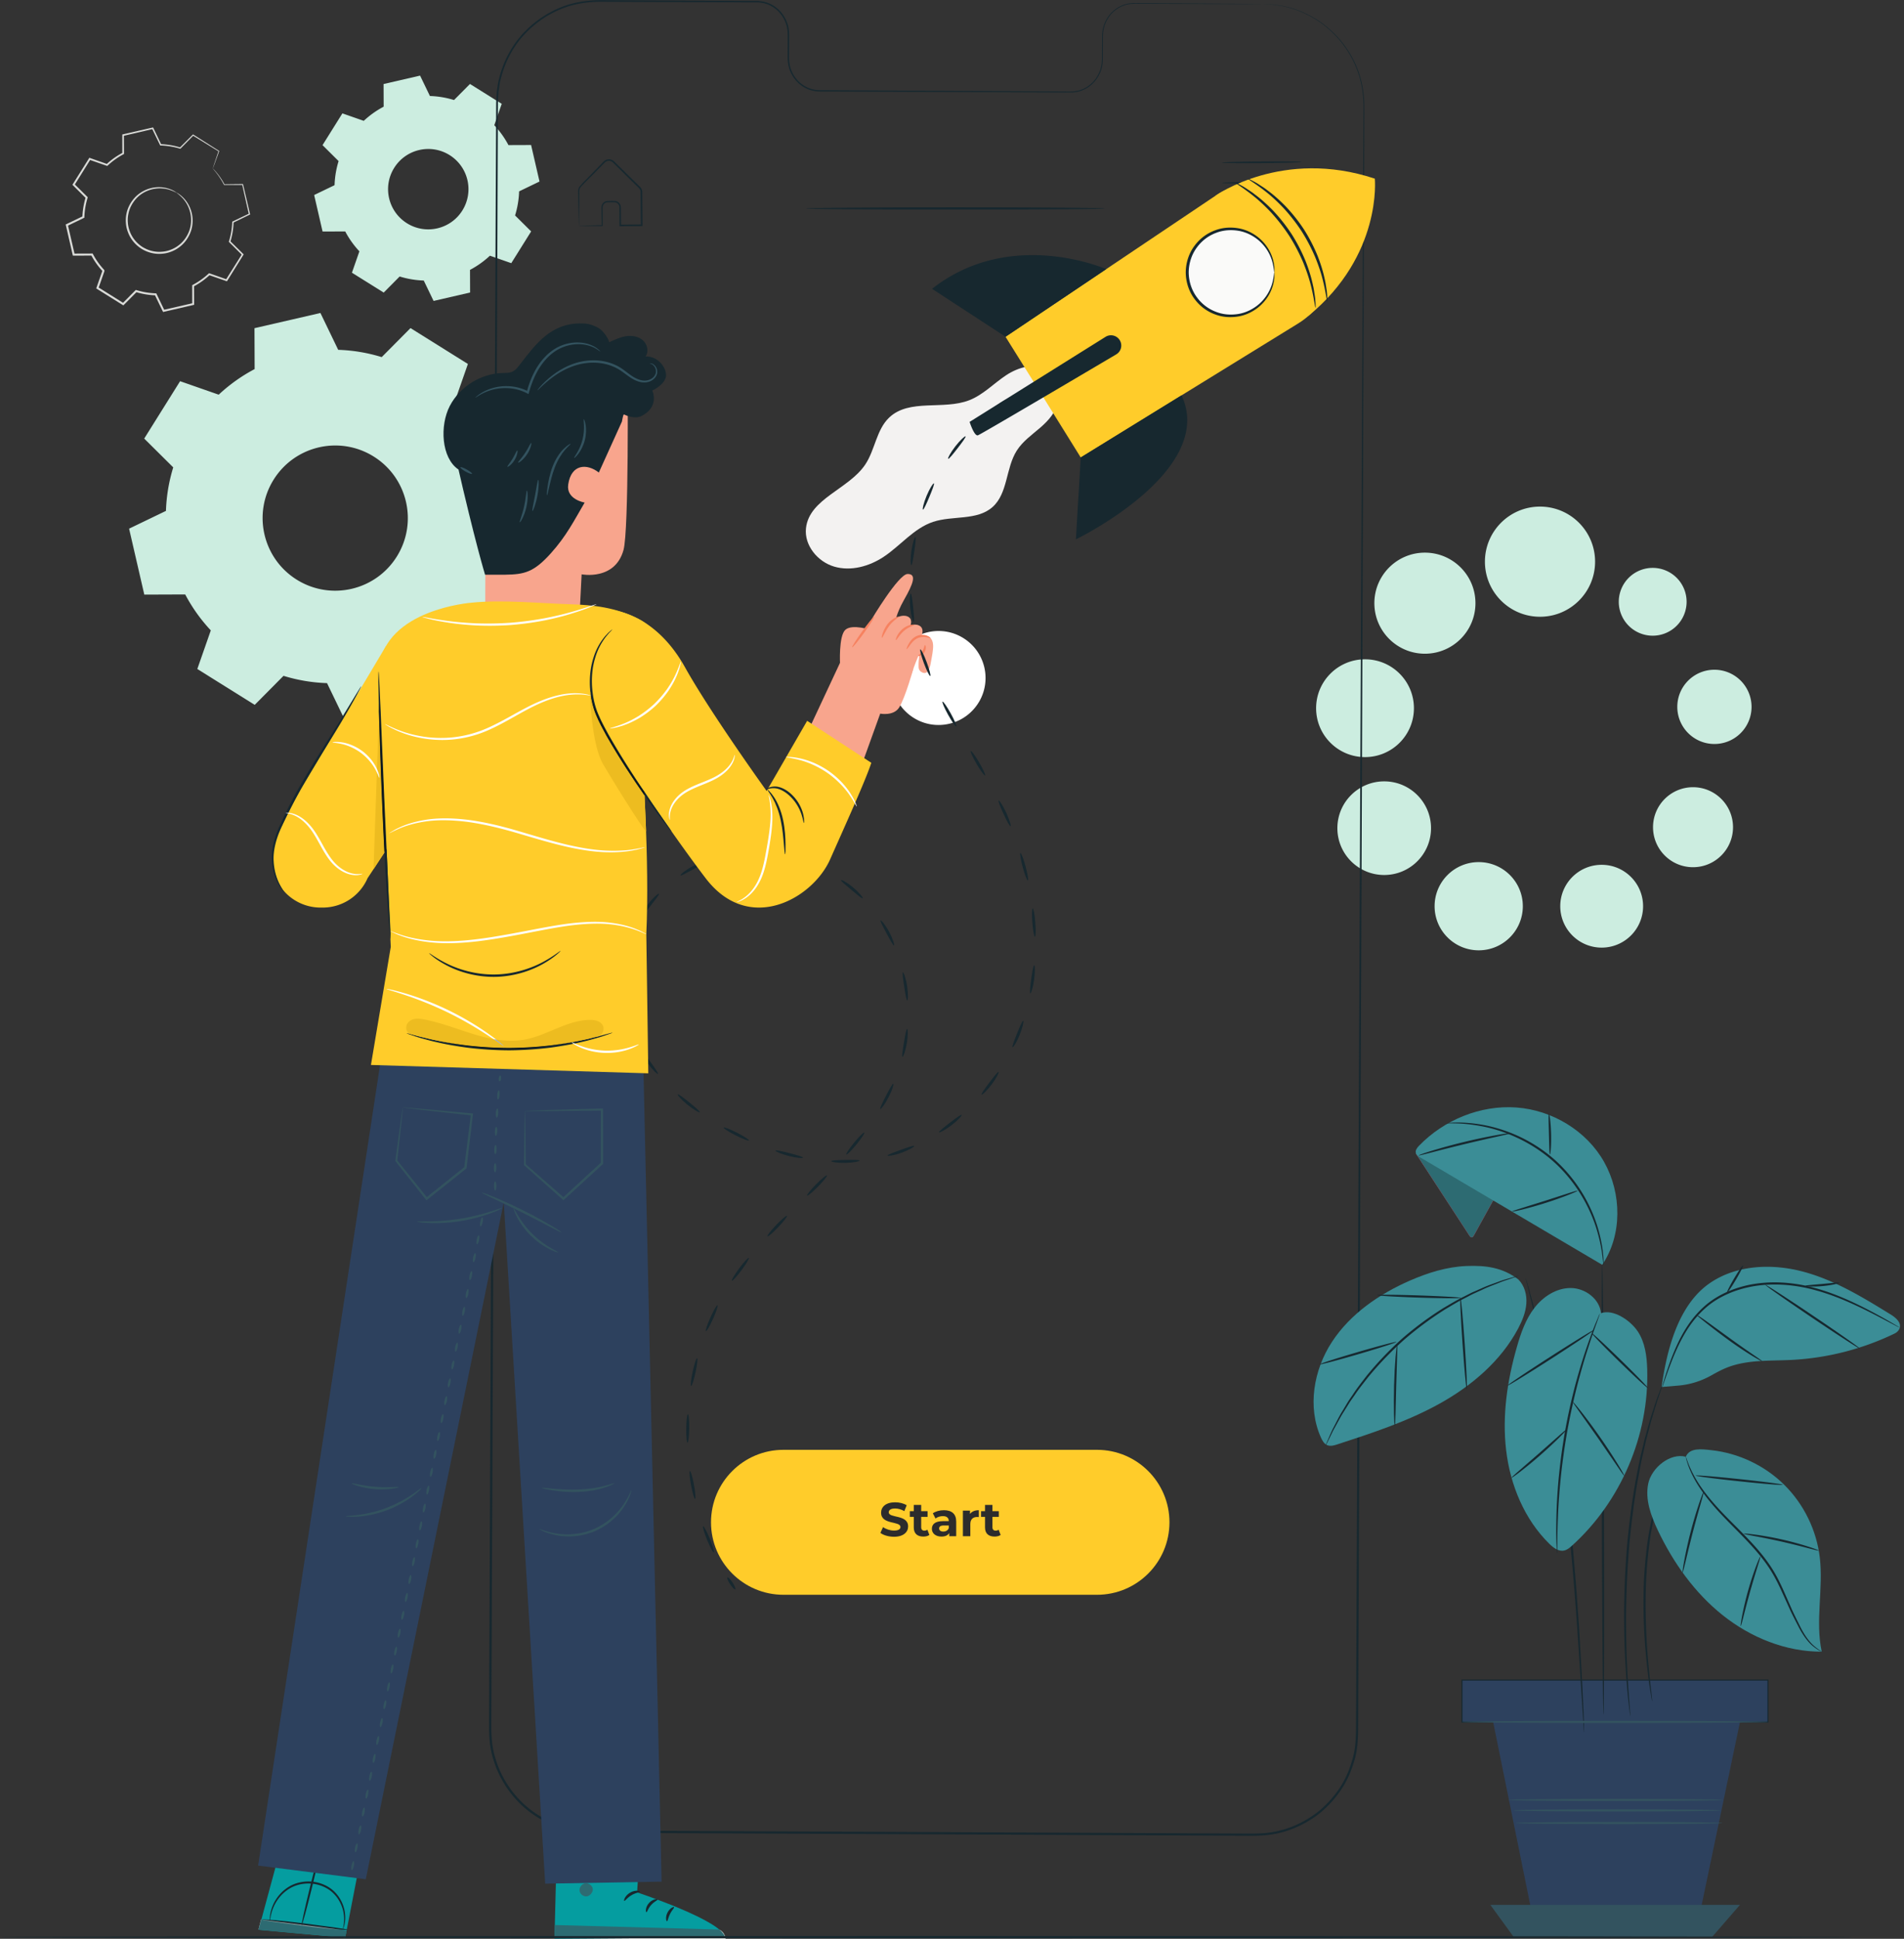 <svg width="447" height="455" fill="none" xmlns="http://www.w3.org/2000/svg"><rect width="100%" height="100%" fill="#333333" stroke="none"/><path d="M385.744 212.67c0 5.368-4.353 9.717-9.722 9.717s-9.721-4.349-9.721-9.717c0-5.366 4.352-9.716 9.721-9.716s9.722 4.35 9.722 9.716zm-28.233 0c0 5.717-4.636 10.351-10.354 10.351-5.72 0-10.357-4.634-10.357-10.351 0-5.716 4.637-10.35 10.357-10.35 5.718 0 10.354 4.634 10.354 10.35zm-21.55-18.312c0 6.068-4.922 10.987-10.992 10.987-6.072 0-10.994-4.919-10.994-10.987 0-6.068 4.922-10.987 10.994-10.987 6.07 0 10.992 4.919 10.992 10.987zm-4.016-28.155c0 6.337-5.14 11.474-11.48 11.474-6.34 0-11.482-5.137-11.482-11.474 0-6.338 5.142-11.476 11.482-11.476 6.34 0 11.48 5.138 11.48 11.476zm14.445-24.649c0 6.551-5.313 11.86-11.866 11.86-6.552 0-11.865-5.309-11.865-11.86 0-6.55 5.313-11.859 11.865-11.859 6.553 0 11.866 5.309 11.866 11.859zm28.087-9.739c0 7.139-5.789 12.925-12.932 12.925-7.141 0-12.93-5.786-12.93-12.925 0-7.138 5.789-12.924 12.93-12.924 7.143 0 12.932 5.786 12.932 12.924zm32.382 62.315c0 5.184-4.204 9.386-9.39 9.386-5.185 0-9.389-4.202-9.389-9.386 0-5.184 4.204-9.386 9.389-9.386 5.186 0 9.39 4.202 9.39 9.386zm4.35-28.242c0 4.81-3.901 8.711-8.715 8.711-4.812 0-8.715-3.901-8.715-8.711 0-4.812 3.903-8.711 8.715-8.711a8.712 8.712 0 018.715 8.711zm-15.246-24.659a7.96 7.96 0 01-7.962 7.957 7.96 7.96 0 01-7.962-7.957 7.96 7.96 0 017.962-7.958 7.96 7.96 0 017.962 7.958z" fill="#CCEDE0"/><path fill-rule="evenodd" clip-rule="evenodd" d="M87.737 107.144c-7.981-4.988-18.498-2.566-23.49 5.413-4.99 7.977-2.565 18.489 5.416 23.478 7.982 4.988 18.498 2.565 23.489-5.413 4.99-7.978 2.568-18.488-5.415-23.478zm18.948-12.669a38.929 38.929 0 016.009 8.432l9.603-.036 3.569 15.475-8.649 4.17a38.964 38.964 0 01-1.71 10.213l6.815 6.759-8.427 13.465-9.062-3.163a38.854 38.854 0 01-8.438 6.006l.036 9.6-15.48 3.568-4.174-8.647a39.002 39.002 0 01-10.217-1.71l-6.761 6.811-13.475-8.419 3.167-9.06a38.847 38.847 0 01-6.01-8.433l-9.604.036-3.57-15.476 8.653-4.169a38.98 38.98 0 011.71-10.212l-6.814-6.759 8.425-13.466 9.062 3.163a38.864 38.864 0 018.438-6.005l-.036-9.6 15.481-3.567 4.173 8.647c3.426.11 6.862.674 10.217 1.708l6.761-6.81 13.472 8.42-3.164 9.06zm-1.136-58.076c-4.418-2.762-10.241-1.42-13.005 2.997-2.763 4.417-1.42 10.236 2.999 12.998 4.419 2.762 10.241 1.42 13.004-2.997a9.43 9.43 0 00-2.998-12.998zm10.492-7.014a21.626 21.626 0 013.326 4.668l5.317-.02 1.976 8.568-4.789 2.31a21.547 21.547 0 01-.947 5.653l3.773 3.743-4.665 7.454-5.017-1.751a21.506 21.506 0 01-4.672 3.325l.02 5.314-8.571 1.976-2.31-4.788a21.55 21.55 0 01-5.657-.947l-3.743 3.773L82.622 64l1.752-5.016a21.48 21.48 0 01-3.326-4.668l-5.318.02-1.976-8.568 4.79-2.31a21.59 21.59 0 01.947-5.653l-3.772-3.742 4.664-7.455L85.4 28.36a21.514 21.514 0 014.672-3.326l-.02-5.315 8.57-1.975 2.311 4.788c1.898.061 3.799.372 5.657.946l3.744-3.77 7.457 4.661-1.75 5.016z" fill="#CCEDE0"/><path d="M41.458 45.222c.008-.014.155.068.428.239.276.166.66.455 1.095.887.867.843 1.965 2.408 2.199 4.639.108 1.1.008 2.35-.473 3.573-.484 1.212-1.28 2.427-2.458 3.331a7.394 7.394 0 01-1.96 1.13 7.406 7.406 0 01-2.3.532c-1.608.142-3.31-.271-4.767-1.165-1.443-.919-2.56-2.267-3.136-3.775a7.384 7.384 0 01-.528-2.3 7.386 7.386 0 01.157-2.256c.297-1.454 1.043-2.703 1.92-3.668.89-.967 1.971-1.605 3.008-1.99 2.11-.764 3.997-.463 5.134-.053.58.202 1.008.42 1.277.595.274.17.412.267.404.281-.028.05-.59-.342-1.739-.697a7.623 7.623 0 00-4.955.196c-.984.387-2.002 1.01-2.833 1.94-.82.928-1.512 2.116-1.78 3.49a6.98 6.98 0 00-.132 2.126c.052.726.22 1.461.508 2.161.547 1.416 1.597 2.676 2.951 3.54 1.37.837 2.963 1.23 4.474 1.101a6.97 6.97 0 002.168-.489 6.979 6.979 0 001.854-1.051c1.118-.841 1.884-1.984 2.359-3.126.472-1.153.588-2.341.506-3.394a7.622 7.622 0 00-1.993-4.54c-.823-.876-1.422-1.21-1.388-1.257z" fill="#DADBD8"/><path d="M49.958 39.539c-.007.002.017-.086.071-.258l.251-.776 1.024-3.056.032.091-6.067-3.738.152-.018-3.02 3.069-.06.06-.083-.025a17.475 17.475 0 00-4.546-.743l-.096-.003-.042-.087-1.884-3.874.194.094-6.94 1.618.147-.186.026 4.306v.121l-.107.057a17.289 17.289 0 00-3.736 2.67l-.092.086-.12-.041-4.067-1.414.254-.09-3.77 6.046-.033-.279 3.06 3.029.098.098-.041.134a17.364 17.364 0 00-.753 4.52l-.004.142-.128.062-3.88 1.873.128-.268 1.605 6.942-.236-.187c1.36-.005 2.83-.01 4.309-.017h.147l.068.13a17.229 17.229 0 002.656 3.727l.001.001v.001c.024.11-.05-.244.053.246v.004l-.004.009-.006.015-.01.032-.024.065-.044.127-.09.256-.178.51-.356 1.02-.708 2.025-.1-.284c2.041 1.278 4.056 2.538 6.043 3.78l-.298.034 3.034-3.054.103-.103.137.043a17.26 17.26 0 004.52.76l.143.004.062.128 1.868 3.88-.26-.124 6.947-1.593-.173.218-.01-4.306-.001-.132.116-.06a17.3 17.3 0 003.743-2.656l.093-.087.12.042 4.062 1.426-.237.084 3.794-6.031.027.23-3.05-3.041-.074-.075.03-.1a17.37 17.37 0 00.775-4.535l.003-.097.087-.042 3.887-1.856-.077.162-1.567-6.951.105.084-4.307-.014h-.048l-.022-.041a18.137 18.137 0 00-1.899-2.928l-.549-.667c-.129-.151-.185-.223-.178-.224.006-.002.079.066.209.196.131.14.33.35.58.645a16.85 16.85 0 011.975 2.905l-.069-.041c1.177-.014 2.588-.03 4.308-.048h.086l.02.085 1.635 6.935.026.11-.104.05-3.873 1.885.09-.138a17.633 17.633 0 01-.76 4.627l-.043-.175c.975.964 1.987 1.961 3.065 3.025l.105.104-.079.125-3.766 6.05-.085.136-.152-.053-4.068-1.412.212-.045a17.642 17.642 0 01-3.827 2.734l.116-.192.022 4.306v.178l-.174.04-6.942 1.608-.18.041-.08-.166-1.876-3.877.204.132a17.75 17.75 0 01-4.646-.774l.24-.06-3.032 3.058-.135.136-.163-.102-6.045-3.776-.164-.102.064-.183c.234-.672.47-1.348.708-2.026l.356-1.018.178-.512.09-.256.044-.128.023-.064.011-.032.006-.016.002-.007.002-.004.051.245v-.002l-.002-.001a17.723 17.723 0 01-2.73-3.833l.215.129-4.309.015h-.193l-.043-.187-1.597-6.942-.043-.186.171-.082 3.882-1.867-.132.202c.053-1.631.344-3.231.781-4.64l.058.231-3.053-3.035-.128-.128.096-.152 3.787-6.036.092-.146.162.057L25.2 38.51l-.212.046a17.66 17.66 0 013.835-2.72l-.106.177-.008-4.306v-.153l.149-.034c2.438-.555 4.76-1.083 6.948-1.583l.136-.03.059.124 1.86 3.885-.139-.09c1.658.06 3.217.352 4.62.79l-.142.035 3.046-3.04.07-.07.083.052 6.019 3.815.053.034-.021.057-1.091 3-.29.774a2.131 2.131 0 01-.111.265z" fill="#DADBD8"/><path d="M296.495.945s.274.006.816.03c.538.055 1.358-.003 2.413.202 2.11.259 5.318.959 8.92 3.126 1.819 1.035 3.667 2.523 5.413 4.423a23.794 23.794 0 014.502 7.125c1.166 2.835 1.788 6.141 1.742 9.668l-.036 11.227-.483 134.37-.786 199.287-.115 28.47-.03 7.222c-.036 2.417-.202 4.896-.939 7.244-.696 2.347-1.677 4.635-3.062 6.681a25.721 25.721 0 01-4.973 5.471c-3.876 3.084-8.725 5.041-13.744 5.268-1.257.083-2.497.066-3.739.058l-3.736-.017c-2.492-.012-4.992-.022-7.496-.035l-30.345-.136-62.276-.283-31.852-.147c-5.345-.023-10.708-.049-16.087-.073-5.396.253-10.97-1.19-15.462-4.334-4.51-3.12-7.83-7.827-9.366-13.04-.827-2.601-.971-5.366-.96-8.042l.034-8.029.136-31.847.267-62.262.514-117.704.474-106.51.22-48.267c.009-1.934.017-3.86.027-5.776.017-.96.09-1.926.145-2.884.172-.945.248-1.906.497-2.83.886-3.718 2.622-7.194 5.042-10.05a24.73 24.73 0 018.844-6.554C134.367.5 138.043-.018 141.595.04l20.77.105 9.991.052 4.896.024c1.633-.074 3.323.38 4.66 1.321a7.84 7.84 0 012.884 3.816c.601 1.524.45 3.166.462 4.691l-.011 2.318c-.001.773-.032 1.54.066 2.276a7.565 7.565 0 001.772 4.015 7.068 7.068 0 003.653 2.287c.707.18 1.417.233 2.157.22l2.195.013 8.6.044 31.419.168 13.852.075c.387-.005.775.001 1.163.008.707.01 1.409.02 2.084-.035a7.042 7.042 0 002.933-1.019c1.76-1.087 2.959-2.893 3.371-4.803.222-.956.188-1.93.198-2.897l.016-2.848c.015-.93-.039-1.864.134-2.773a8.07 8.07 0 01.905-2.54 7.508 7.508 0 013.807-3.337c1.231-.53 2.522-.51 3.751-.491.329.005.655.011.973.005 6.108.04 11.278.071 15.456.098 4.175.03 7.36.053 9.505.07 2.141.018 3.238.042 3.238.042s-1.097.013-3.238.012l-9.505-.016c-4.178-.014-9.349-.028-15.456-.046a30.99 30.99 0 01-.977-.003c-1.226-.015-2.491-.031-3.685.488a7.332 7.332 0 00-3.708 3.268 7.832 7.832 0 00-.877 2.482c-.168.88-.114 1.804-.127 2.741l-.01 2.85c-.008.956.03 1.954-.197 2.94-.418 1.961-1.645 3.823-3.457 4.946a7.288 7.288 0 01-3.024 1.055c-.71.06-1.408.05-2.111.04-.386-.005-.773-.01-1.164-.004l-13.851-.053-31.419-.123a14361.771 14361.771 0 01-10.795-.042c-.729.012-1.503-.041-2.233-.228a7.395 7.395 0 01-3.819-2.384 7.9 7.9 0 01-1.853-4.182c-.103-.78-.071-1.554-.071-2.32l.01-2.317c-.014-1.552.129-3.127-.449-4.579a7.493 7.493 0 00-2.763-3.648c-1.287-.898-2.86-1.326-4.466-1.255l-4.895-.02-9.992-.042-20.77-.086c-3.527-.053-7.121.46-10.425 1.934a24.368 24.368 0 00-8.696 6.454c-2.378 2.812-4.08 6.23-4.948 9.886-.245.907-.318 1.853-.487 2.783-.054.944-.125 1.884-.141 2.84l-.023 5.777-.189 48.269c-.132 33.357-.276 68.999-.426 106.508-.152 37.509-.314 76.883-.481 117.704l-.26 62.263-.133 31.847-.034 8.028c-.01 2.67.129 5.338.939 7.89 1.503 5.096 4.748 9.699 9.158 12.751 4.411 3.072 9.799 4.484 15.158 4.237l16.087.075c10.689.048 21.309.098 31.852.147 21.084.099 41.859.197 62.275.291l30.346.144 7.496.035 3.735.018c1.244.009 2.488.025 3.707-.057 4.913-.219 9.656-2.133 13.452-5.151a25.241 25.241 0 004.869-5.353c1.358-2.002 2.319-4.241 2.998-6.539.724-2.304.885-4.709.923-7.108.011-2.413.022-4.82.031-7.222l.126-28.469c.34-75.005.644-142.554.9-199.286l.654-134.37.06-11.227c.056-3.51-.553-6.786-1.704-9.607a23.708 23.708 0 00-4.455-7.094c-1.729-1.896-3.563-3.384-5.369-4.421-3.576-2.174-6.769-2.889-8.872-3.166-1.051-.213-1.869-.163-2.407-.226-.54-.035-.814-.059-.814-.059z" fill="#17282F"/><path d="M220.332 170.141a10.98 10.98 0 01-5.84-1.68 11.017 11.017 0 01-5.184-9.369 10.971 10.971 0 011.678-5.827 11.027 11.027 0 019.366-5.183c1.998 0 4.021.542 5.84 1.679a11.02 11.02 0 015.184 9.37 10.973 10.973 0 01-1.679 5.827 11.028 11.028 0 01-9.365 5.183" fill="#fff"/><path d="M305.529 38.007c.001.109-4.173.23-9.323.274-5.15.043-9.325-.012-9.325-.12-.001-.109 4.172-.231 9.322-.273 5.149-.043 9.325.01 9.326.119zm.039 4.769c.001.11-4.173.23-9.321.274-5.151.042-9.326-.011-9.327-.12-.001-.108 4.172-.231 9.323-.273 5.149-.043 9.324.01 9.325.12zm.039 4.768c.001.11-4.173.232-9.321.274-5.151.042-9.325-.01-9.326-.12-.001-.107 4.171-.23 9.322-.273 5.149-.042 9.324.011 9.325.12zm-169.688 5.445c.007-.008.14-.017.388-.026l1.078-.037 3.982-.093-.11.112-.048-2.887c.007-.536-.045-1.041.008-1.661a1.53 1.53 0 011.335-1.227c.642-.013 1.207-.041 1.903-.01.717.088 1.327.778 1.306 1.537l.047 4.21-.184-.182 5.022-.051-.19.194-.057-6.255a799.63 799.63 0 00-.013-1.594c-.002-.49-.301-.82-.706-1.187-.743-.73-1.476-1.453-2.196-2.163l-2.118-2.088-1.027-1.014c-.353-.34-.63-.69-1.039-.775a1.348 1.348 0 00-1.152.22c-.304.257-.629.62-.936.918l-1.801 1.818c-1.134 1.177-2.315 2.253-3.173 3.269-.362.56-.227 1.247-.253 1.874l-.003 1.769c-.008 1.085-.013 2.034-.018 2.85l-.021 1.821c-.007.421-.014.648-.024.658-.01.01-.021-.199-.034-.604-.015-.486-.031-1.078-.051-1.795l-.065-2.873-.033-1.803-.015-.987a2.08 2.08 0 01.277-1.05c.929-1.139 2.038-2.146 3.18-3.357l1.788-1.832c.323-.316.586-.63.97-.96a1.708 1.708 0 011.457-.286c.534.117.881.555 1.206.861l1.031 1.01 2.124 2.082 2.2 2.158c.177.188.39.346.562.609.161.25.255.545.263.846l.014 1.602.048 6.254.001.194-.193.001-5.022.032-.185.002-.001-.183-.021-4.21c.02-.606-.451-1.141-1.015-1.218-.578-.031-1.259-.012-1.822-.005a1.23 1.23 0 00-1.083.974c-.049.505-.012 1.095-.022 1.605l.001 2.887v.112h-.11c-1.661-.013-3.013-.022-4.049-.029l-1.054-.019c-.236-.005-.354-.012-.347-.018zm123.433-4.07c0 .148-15.693.268-35.047.268-19.362 0-35.053-.12-35.053-.268 0-.147 15.691-.268 35.053-.268 19.354 0 35.047.12 35.047.268z" fill="#17282F"/><path d="M257.534 374.266h-73.593c-9.399 0-17.018-7.615-17.018-17.01 0-9.395 7.619-17.012 17.018-17.012h73.593c9.399 0 17.019 7.617 17.019 17.012s-7.62 17.01-17.019 17.01z" fill="#FFCC2A"/><path d="M206.696 359.744l.614-1.363c.66.481 1.642.816 2.581.816 1.072 0 1.508-.357 1.508-.837 0-1.463-4.547-.458-4.547-3.362 0-1.329 1.072-2.435 3.297-2.435.982 0 1.988.235 2.714.693l-.559 1.373c-.726-.412-1.473-.614-2.167-.614-1.073 0-1.487.402-1.487.893 0 1.441 4.548.447 4.548 3.318 0 1.307-1.083 2.423-3.318 2.423-1.24 0-2.491-.368-3.184-.905m11.493.481c-.358.257-.882.38-1.419.38-1.419 0-2.245-.726-2.245-2.156v-2.468h-.928v-1.341h.928v-1.462h1.742v1.462h1.498v1.341h-1.498v2.446c0 .514.28.792.748.792.258 0 .514-.077.705-.223l.469 1.229z" fill="#2C2C2C"/><path fill-rule="evenodd" clip-rule="evenodd" d="M224.487 360.515v-3.429c0-1.82-1.061-2.669-2.893-2.669-.962 0-1.933.258-2.593.726l.626 1.218c.436-.346 1.095-.558 1.731-.558.939 0 1.387.434 1.387 1.182h-1.387c-1.832 0-2.581.739-2.581 1.799 0 1.038.839 1.821 2.247 1.821.882 0 1.508-.291 1.832-.838v.748h1.631zm-1.742-2.513v.614c-.201.548-.705.816-1.286.816-.615 0-.982-.29-.982-.726 0-.403.256-.704 1.072-.704h1.196z" fill="#2C2C2C"/><path d="M229.791 354.417v1.608c-.145-.01-.256-.021-.39-.021-.962 0-1.599.525-1.599 1.674v2.837h-1.742v-6.008h1.664v.792c.424-.58 1.139-.882 2.067-.882zm5.126 5.808c-.357.257-.883.38-1.419.38-1.419 0-2.245-.726-2.245-2.156v-2.468h-.928v-1.341h.928v-1.462h1.742v1.462h1.498v1.341h-1.498v2.446c0 .514.28.792.749.792.257 0 .514-.077.703-.223l.47 1.229z" fill="#2C2C2C"/><path d="M66.965 429.764l-6.257 23.124 20.336 1.856 4.273-22.014-18.352-2.966z" fill="#059DA0"/><path d="M81.635 452.86c-.007.075-1.146.048-2.978-.101-1.833-.147-4.357-.427-7.136-.785l-7.107-.952c-1.817-.254-2.941-.427-2.933-.508.007-.075 1.145-.043 2.977.11 1.833.151 4.356.433 7.135.79l7.108.947c1.816.251 2.94.419 2.934.499z" fill="#17282F"/><path d="M60.708 452.888l.022-.229.566-2.161.057.006-.645 2.384z" fill="#fff"/><path d="M81.044 454.744l-20.336-1.856.645-2.384.13.017c.05.083 1.163.253 2.93.501l7.108.952c2.78.358 5.303.638 7.136.785.383.031.737.058 1.056.078l1.66.21-.329 1.697" fill="#2D6B72"/><path d="M79.713 452.837a59.62 59.62 0 01-1.056-.078c-1.833-.147-4.357-.427-7.136-.784l-7.107-.953c-1.768-.248-2.88-.418-2.931-.501l18.23 2.316" fill="#9BA6A6"/><path d="M70.81 451.859c-.127-.03.739-3.998 1.934-8.859 1.196-4.863 2.27-8.778 2.398-8.746.128.031-.737 3.998-1.934 8.86-1.195 4.861-2.269 8.776-2.397 8.745z" fill="#17282F"/><path d="M80.51 452.71c-.125-.006.648-1.66.046-4.298-.31-1.287-.985-2.785-2.225-4.025-1.22-1.248-3.051-2.118-5.06-2.324-2.014-.193-3.976.293-5.447 1.238-1.49.932-2.514 2.206-3.167 3.362-1.294 2.372-1.168 4.153-1.284 4.124-.016 0-.026-.104-.03-.307a6.32 6.32 0 01.048-.879c.086-.761.342-1.864.968-3.098.638-1.216 1.675-2.571 3.229-3.574 1.539-1.018 3.611-1.546 5.73-1.34 2.116.215 4.05 1.149 5.326 2.49 1.293 1.329 1.962 2.913 2.242 4.26.269 1.362.175 2.498.007 3.246a5.5 5.5 0 01-.25.847c-.072.187-.117.283-.133.278z" fill="#17282F"/><path d="M150.93 423.559l-1.361 20.544s20.457 6.787 20.576 10.608l-39.971.289.806-32.098 19.95.657z" fill="#059DA0"/><path d="M137.599 445.048c-.696 0-1.377-.529-1.515-1.221-.146-.737.338-1.534 1.043-1.785.141-.068.293-.099.451-.099.645 0 1.356.521 1.551 1.132.243.764-.461 1.768-1.244 1.942-.095.02-.191.031-.286.031" fill="#2D6B72"/><path d="M170.347 455h-40.173l39.971-.289c-.018-.572-.49-1.209-1.28-1.879.087.039 1.287.611 1.482 2.168z" fill="#fff"/><path d="M130.174 455l.081-3.235 38.605 1.064.005.003c.79.67 1.262 1.307 1.28 1.879l-39.971.289z" fill="#2D6B72"/><path d="M150.222 443.921c-.012.194-.99.252-1.969.851-.994.572-1.515 1.402-1.692 1.32-.178-.044.147-1.201 1.345-1.904 1.191-.713 2.363-.446 2.316-.267zm4.138 1.859c.039.189-.816.495-1.504 1.301-.711.783-.905 1.671-1.098 1.656-.185.025-.286-1.122.588-2.105.865-.992 2.015-1.039 2.014-.852zm2.228 5.083c-.178.037-.42-.946.113-1.998.525-1.056 1.458-1.45 1.536-1.285.105.163-.505.718-.929 1.589-.445.861-.526 1.682-.72 1.694zm-6.575-11.659c-.088.175-.974-.121-2.079-.079-1.106.019-1.975.363-2.072.193-.108-.145.751-.842 2.053-.872 1.302-.04 2.199.607 2.098.758zm.198-4.15c0 .08-.775.178-2-.071a9.08 9.08 0 01-3.204-1.351c-.181-.123-.396-.248-.59-.487-.211-.211-.318-.731-.058-1.04.214-.301.58-.422.867-.421.296 0 .532.067.748.127.442.121.855.281 1.23.465a7.005 7.005 0 011.809 1.265c.901.886 1.195 1.623 1.127 1.66-.09.061-.522-.562-1.444-1.299a8.038 8.038 0 00-1.754-1.06 7.452 7.452 0 00-1.138-.387c-.42-.126-.78-.139-.894.045-.041.072-.048.1.037.226.088.117.256.234.433.357a10.768 10.768 0 002.951 1.435c1.135.354 1.887.43 1.88.536z" fill="#17282F"/><path d="M149.948 435.326c-.07.027-.436-.683-.468-1.948a6.483 6.483 0 01.885-3.379c.245-.387.547-.907 1.306-.972.396-.002.716.316.82.583.124.274.142.507.182.74a4.614 4.614 0 01-.955 3.387c-.813 1.01-1.634 1.218-1.648 1.152-.063-.1.629-.456 1.256-1.432.31-.481.59-1.119.69-1.859a4.085 4.085 0 00-.002-1.158c-.049-.426-.199-.772-.358-.734-.199-.009-.546.301-.72.634a6.667 6.667 0 00-.529 1.069 7.276 7.276 0 00-.448 1.984c-.09 1.169.096 1.906-.011 1.933z" fill="#17282F"/><path d="M150.931 245.077l-60.902-.458-29.43 193.2 25.276 3.205 32.393-158.856 9.695 159.422.026.473 27.334-.476-4.392-196.51z" fill="#2D415E"/><path d="M123.23 260.734c-.018-.019.42-.047 1.26-.083l3.662-.134 13.163-.372.25-.007.001.253.031 12.618v.122l-.09.082-2.292 2.107-6.759 6.191-.179.164-.18-.161-9.01-8.026-.074-.067.001-.095.115-9.259.054-2.494c.017-.566.032-.856.047-.839.016.015.031.333.048.923l.055 2.542.114 9.127-.072-.162 9.077 7.948-.358.004 6.743-6.205 2.294-2.106-.089.204.031-12.618.251.246-13.01.122-3.72.005-1-.009c-.231-.005-.354-.012-.364-.021zm-28.662-.837c-.016-.021.374.001 1.123.056.824.068 1.919.158 3.278.268 2.934.267 6.998.634 11.843 1.073l.246.022-.03.248-1.497 12.529-.013.112-.089.07c-.839.671-1.726 1.379-2.626 2.096l-6.477 5.153-.212.167-.167-.211-7.08-8.946-.06-.074.013-.091 1.238-9.167.36-2.476c.085-.561.136-.847.15-.829.014.017-.01.338-.064.927l-.255 2.538-.992 9.061-.046-.165 7.157 8.887-.378-.042 6.465-5.167 2.628-2.093-.102.182 1.567-12.519.215.269-11.666-1.301-3.318-.399c-.774-.097-1.195-.159-1.21-.178zm37.261 29.324c-.04.068-1.084-.465-2.761-1.341a394.312 394.312 0 00-6.572-3.372 379.026 379.026 0 00-6.65-3.22c-1.709-.812-2.763-1.325-2.732-1.399.029-.068 1.138.317 2.892 1.039a106.37 106.37 0 016.738 3.081 106.991 106.991 0 016.515 3.526c1.632.967 2.607 1.622 2.57 1.686z" fill="#33535F"/><path d="M131.045 293.912c-.023.06-.846-.165-2.077-.782-1.229-.612-2.84-1.664-4.344-3.141-1.501-1.481-2.577-3.075-3.208-4.294-.636-1.22-.874-2.041-.813-2.064.161-.088 1.454 3.085 4.412 5.961 2.921 2.911 6.115 4.158 6.03 4.32zm17.192 55.826c.032.01-.048.374-.275 1.008-.226.636-.631 1.53-1.27 2.556-1.254 2.046-3.66 4.606-7.108 6.064-3.452 1.452-6.965 1.388-9.306.859-1.182-.257-2.106-.593-2.718-.873-.614-.281-.93-.477-.915-.506.04-.102 1.374.584 3.708.993 2.304.419 5.691.412 9.014-.986 3.319-1.404 5.687-3.824 6.995-5.767 1.336-1.954 1.776-3.39 1.875-3.348zm-4.003-1.648c.027.058-.825.545-2.327 1.027-1.498.491-3.656.915-6.058 1-2.403.102-4.573-.124-6.121-.359-1.55-.248-2.486-.503-2.474-.571.027-.192 3.843.548 8.572.373 2.361-.084 4.475-.437 5.973-.821 1.499-.378 2.399-.731 2.435-.649zm-45.281 1.15c.042.046-.704.852-2.118 1.918-1.41 1.068-3.53 2.343-6.07 3.292-2.543.943-4.981 1.363-6.746 1.478-1.768.119-2.86-.004-2.857-.066 0-.092 1.088-.11 2.818-.326a29.8 29.8 0 006.591-1.608 29.795 29.795 0 006.036-3.092c1.45-.968 2.285-1.665 2.346-1.596zm-5.339-.234c.034.135-2.464.716-5.585.458-3.123-.239-5.497-1.208-5.442-1.336.05-.162 2.444.55 5.487.781 3.04.253 5.517-.07 5.54.097zm24.292-65.505c.027.062-.995.593-2.739 1.239-1.741.649-4.22 1.372-7.026 1.825-2.808.445-5.39.532-7.246.46-1.858-.07-2.995-.257-2.989-.323.007-.086 1.151-.04 2.992-.072a51.379 51.379 0 007.155-.616c2.769-.446 5.23-1.1 6.988-1.646 1.759-.546 2.831-.947 2.865-.867zm-1.662-6.236c.154-.001.285.475.293 1.065.008.59-.11 1.071-.265 1.074-.153.003-.284-.474-.292-1.065-.008-.593.11-1.073.264-1.074zm.005-4.281c.154.002.276.481.273 1.071-.004.591-.132 1.07-.286 1.07-.154 0-.276-.48-.273-1.072.005-.593.132-1.071.286-1.069zm.088-4.279c.154.005.266.487.252 1.077-.016.59-.153 1.065-.306 1.062-.155-.003-.267-.484-.252-1.076.015-.592.152-1.068.306-1.063zm.171-4.276c.154.007.257.491.231 1.081-.027.59-.173 1.062-.328 1.056-.153-.005-.256-.489-.229-1.081.027-.592.173-1.064.326-1.056zm.254-4.272c.154.009.247.496.21 1.085-.038.589-.194 1.059-.347 1.05-.154-.009-.248-.495-.21-1.086.038-.59.193-1.06.347-1.049zm.336-4.267c.154.014.238.501.189 1.089-.049.588-.213 1.055-.367 1.043-.153-.011-.238-.499-.188-1.089.049-.59.213-1.057.366-1.043zm.338-3.495c.154.017.247.335.209.711-.038.375-.193.668-.347.653-.153-.014-.247-.333-.208-.71.038-.377.194-.67.346-.654zM83.007 436.787c.151.029.18.524.063 1.103-.116.58-.332 1.025-.483.996-.15-.031-.179-.526-.064-1.105.117-.579.333-1.025.484-.994zm.84-4.197c.151.031.18.524.063 1.104-.115.579-.332 1.025-.483.994-.151-.03-.18-.523-.063-1.104.116-.578.332-1.024.483-.994zm.84-4.196c.15.029.18.524.063 1.104-.116.579-.332 1.025-.483.994-.151-.03-.18-.524-.064-1.104.116-.578.333-1.024.484-.994zm.84-4.197c.15.03.179.525.063 1.103-.116.581-.332 1.026-.483.996-.15-.03-.18-.525-.063-1.104.115-.58.332-1.025.483-.995zm.84-4.196c.15.03.179.525.063 1.104-.116.579-.332 1.024-.483.994-.151-.03-.18-.524-.063-1.103.115-.58.332-1.025.483-.995zm.839-4.196c.151.03.18.523.064 1.104-.116.578-.333 1.024-.484.994-.15-.031-.18-.525-.063-1.103.116-.58.332-1.026.483-.995zm.84-4.197c.151.03.18.524.063 1.104-.116.579-.332 1.025-.483.995-.15-.031-.179-.525-.063-1.105.116-.579.332-1.025.483-.994zm.84-4.197c.151.031.18.525.064 1.105-.116.578-.333 1.024-.484.993-.15-.029-.178-.522-.063-1.103.116-.579.332-1.024.483-.995zm.84-4.196c.151.031.18.524.063 1.104-.115.58-.332 1.025-.483.994-.15-.03-.179-.524-.064-1.103.117-.579.333-1.024.484-.995zm.84-4.196c.15.029.18.525.063 1.103-.116.581-.332 1.025-.483.994-.15-.029-.18-.524-.063-1.103.116-.58.332-1.024.483-.994zm.84-4.197c.15.031.179.525.063 1.104-.116.58-.332 1.024-.483.995-.15-.03-.18-.524-.063-1.104.115-.58.332-1.024.483-.995zm.84-4.195c.15.03.179.524.063 1.102-.116.58-.332 1.025-.483.996-.151-.03-.18-.525-.064-1.104.116-.58.333-1.025.484-.994zm.84-4.197c.15.03.179.524.063 1.103-.116.58-.332 1.025-.483.995-.151-.031-.18-.524-.063-1.105.115-.579.332-1.024.483-.993zm.84-4.197c.15.031.18.524.063 1.105-.116.578-.332 1.024-.483.993-.151-.03-.18-.524-.064-1.104.116-.578.333-1.024.484-.994zm.839-4.197c.151.031.18.525.063 1.104-.115.58-.332 1.026-.483.995-.15-.03-.179-.524-.063-1.104.116-.579.332-1.025.483-.995zm.84-4.196c.152.03.18.525.064 1.104-.116.58-.333 1.024-.484.994-.15-.03-.179-.524-.063-1.103.116-.58.332-1.025.483-.995zm.84-4.196c.151.03.18.524.064 1.104-.116.579-.333 1.024-.484.994-.15-.029-.18-.525-.063-1.104.116-.579.332-1.024.483-.994zm.84-4.196c.151.03.18.524.063 1.103-.116.58-.332 1.025-.483.995-.15-.03-.179-.524-.063-1.103.116-.581.332-1.026.483-.995zm.84-4.196c.15.029.18.524.064 1.103-.117.579-.333 1.024-.484.994-.15-.031-.18-.524-.063-1.104.116-.579.332-1.024.483-.993zm.84-4.197c.15.03.179.524.063 1.104-.116.579-.332 1.025-.483.994-.15-.03-.18-.524-.064-1.104.116-.579.333-1.024.484-.994zm.84-4.197c.15.03.18.525.063 1.104-.116.58-.333 1.025-.483.994-.15-.029-.18-.523-.064-1.103.117-.579.333-1.025.484-.995zm.84-4.196c.15.03.179.525.063 1.103-.117.58-.333 1.025-.483.995-.151-.03-.18-.524-.064-1.104.116-.579.333-1.024.484-.994zm.839-4.196c.151.03.18.524.064 1.103-.116.58-.333 1.025-.484.995-.151-.03-.178-.525-.063-1.104.116-.579.332-1.024.483-.994zm.84-4.197c.151.03.18.525.063 1.104-.115.58-.332 1.025-.483.995-.151-.031-.179-.525-.063-1.104.116-.58.332-1.026.483-.995zm.84-4.196c.151.03.179.524.064 1.104-.117.578-.333 1.024-.484.994-.151-.031-.179-.524-.063-1.105.116-.578.332-1.024.483-.993zm.84-4.197c.151.031.179.524.064 1.105-.116.578-.333 1.024-.484.994-.15-.031-.179-.525-.063-1.104.116-.58.333-1.025.483-.995zm.84-4.197c.151.031.179.525.063 1.105-.116.579-.332 1.025-.483.993-.151-.03-.18-.523-.063-1.103.116-.579.332-1.025.483-.995zm.84-4.196c.15.03.179.525.063 1.104-.116.579-.332 1.024-.483.994-.151-.03-.179-.524-.063-1.103.115-.58.332-1.024.483-.995zm.839-4.196c.152.03.18.524.064 1.103-.116.581-.333 1.025-.483.995-.151-.029-.18-.525-.064-1.103.117-.581.333-1.024.483-.995zm.841-4.196c.15.029.179.525.063 1.103-.117.581-.333 1.024-.483.995-.151-.03-.18-.524-.064-1.104.116-.58.332-1.025.484-.994zm.839-4.196c.151.03.179.524.064 1.103-.116.579-.333 1.025-.484.995-.15-.031-.178-.524-.063-1.105.116-.578.333-1.024.483-.993zm.841-4.198c.15.032.179.525.062 1.105-.115.579-.332 1.025-.483.995-.151-.031-.179-.525-.063-1.105.116-.579.332-1.025.484-.995zm.839-4.196c.151.031.179.525.064 1.104-.117.579-.333 1.025-.484.994-.151-.03-.179-.523-.063-1.104.116-.578.333-1.024.483-.994zm.84-4.196c.151.03.179.524.063 1.103-.115.58-.332 1.026-.483.995-.15-.03-.179-.524-.063-1.104.116-.579.332-1.024.483-.994zm.84-4.197c.151.03.179.525.063 1.104-.116.58-.332 1.025-.483.995-.151-.03-.18-.525-.063-1.103.115-.581.332-1.026.483-.996zm.84-4.196c.15.03.179.525.063 1.104-.116.58-.332 1.024-.483.994-.151-.03-.179-.524-.063-1.103.115-.58.332-1.025.483-.995zm.839-4.196c.152.03.181.523.064 1.104-.116.578-.332 1.024-.483.994-.151-.031-.18-.525-.064-1.104.117-.579.333-1.025.483-.994z" fill="#33535F"/><path d="M197.194 156.303s7.126-10.678 7.315-10.772c0 0 6.433-10.827 8.572-10.829 2.151-.002 1.367 2.193-.842 6.072-1.936 3.401-2.132 5.524-2.132 5.524l5.283 3.189s3.53-1.365 3.676 1.923c.049 1.099-.241 2.46-.608 4.465-.214 1.17-.744 2.419-1.849 1.978-.507-.203-.921-.592-.947-1.322-.068-1.945.297-2.659.047-2.66-.317-.001-3.802 10.205-3.802 10.205l-14.713-7.773" fill="#F8A58D"/><path d="M211.583 147.919c.543-.372 1.091-.747 1.695-1.009.603-.262 1.275-.407 1.924-.299.407.069.811.247 1.072.569.355.443.379 1.083.203 1.622-.178.54-.526 1.003-.868 1.455" fill="#F8A58D"/><path d="M209.173 145.766c.515-.351 1.034-.705 1.605-.952.573-.248 1.208-.384 1.823-.283.386.064.769.232 1.016.537.335.416.358 1.019.191 1.527-.168.508-1.318 1.687-1.642 2.112m-12.489 1.568l-10.297 22.013 11.351 11.595 5.916-16.405s3.17.631 4.464-1.47c1.442-2.346 3.337-9.126 3.337-9.126l-14.771-6.607z" fill="#F8A58D"/><path d="M207.035 149.667c-.112-.033.146-1.508 1.218-3.044a5.442 5.442 0 011.765-1.561c.529-.288.888-.384.922-.321.098.164-1.234.823-2.238 2.213-.986 1.401-1.495 2.787-1.667 2.713zm11.423.093c-.047.073-.398-.119-.997-.222-.589-.107-1.461-.091-2.249.343-.787.437-1.3 1.155-1.673 1.658-.368.514-.611.84-.681.801-.064-.036.052-.421.345-1.006.298-.567.794-1.408 1.74-1.941a3.318 3.318 0 012.616-.237c.651.225.94.552.899.604zm-3.833-3.105c.03.167-1.272.387-2.419 1.422-1.153 1.017-1.717 2.212-1.875 2.134-.125-.032.225-1.407 1.508-2.553.637-.56 1.36-.878 1.896-.994.539-.118.881-.078.89-.009zm2.53 4.755c.146-.057.416.798-.125 1.65-.534.859-1.421.987-1.433.832-.047-.15.555-.457.96-1.127.428-.656.442-1.332.598-1.355z" fill="#F68260"/><path d="M197.219 155.875s-.359-6.569 1.229-8.057c1.587-1.487 6.139.058 6.139.058" fill="#F8A58D"/><path d="M205.232 144.745c.121.095-.934 1.771-2.356 3.742-1.421 1.973-2.679 3.503-2.808 3.418-.128-.083.926-1.759 2.356-3.743 1.43-1.983 2.687-3.513 2.808-3.417z" fill="#F68260"/><path d="M114.067 94.942l-.157 51.26 22.003 1.049.636-12.467s7.815 1.55 9.831-5.704c1.288-4.634.967-40.447.967-40.447l-33.28 6.309z" fill="#F8A58D"/><path d="M150.242 92.243c-3.466.992-4.219 6.653-4.219 6.653l-5.436 11.999c-2.769-2.166-6.487-2.042-7.191 2.822-.509 3.514 3.864 4.226 3.864 4.226-2.546 4.328-4.272 7.831-7.978 11.948-4.01 4.457-6.258 4.905-10.607 4.978h-4.797s-2.347-7.617-6.695-26.668c-4.824-21.134 20.18-18.412 24.815-23.807 7.549-8.786 29.168 4.723 18.244 7.849z" fill="#17282F"/><path d="M107.64 110.194c-4.053-2.72-4.419-10.335-2.054-14.9 2.365-4.566 7.341-7.66 12.484-7.759.688-.014 1.397.019 2.039-.23.951-.366 1.567-1.267 2.189-2.076 3.621-4.707 7.182-9.332 13.933-9.332 1.097 0 2.31 0 4.245 1.054.963.524 2.321 2.3 2.549 3.372 1.269-.601 2.56-1.21 3.949-1.42 1.388-.21 2.912.032 3.961.966 1.049.933 1.437 2.65.623 3.793 2.275-.144 4.431 1.739 4.79 3.99.358 2.25-2.868 3.832-3.204 4.007 0 0 1.771 3.706-2.452 5.927-1.701.896-3.912-.183-4.162-.313" fill="#17282F"/><path d="M123.704 115.123c.142-.014.361 1.764-.127 3.892-.472 2.131-1.432 3.646-1.554 3.57-.147-.073.558-1.644 1.012-3.692.468-2.044.504-3.766.669-3.77zm2.66-2.515c.149.007.182 1.702-.203 3.747-.379 2.047-1.021 3.617-1.162 3.569-.152-.048.243-1.663.614-3.67.378-2.007.593-3.656.751-3.646zm7.622-8.46c.052.074-.571.527-1.362 1.454-.798.916-1.706 2.351-2.371 4.09-.666 1.741-1.032 3.408-1.315 4.611-.276 1.205-.466 1.952-.544 1.938-.074-.013-.021-.78.157-2.012.185-1.227.494-2.938 1.182-4.738.687-1.799 1.695-3.273 2.602-4.156.901-.896 1.619-1.241 1.651-1.187zm3.081-5.76c.064-.017.29.496.427 1.388.139.886.143 2.156-.191 3.499-.34 1.342-.942 2.46-1.484 3.176-.542.722-.983 1.068-1.031 1.023-.138-.106 1.351-1.761 1.974-4.334.666-2.562.134-4.724.305-4.752zm-26.26 12.803c-.075.134-.749-.099-1.504-.521-.757-.422-1.309-.874-1.234-1.008.076-.135.749.099 1.505.521.756.422 1.308.874 1.233 1.008zm10.63-5.473c.146.021.055 1.107-.628 2.229-.677 1.128-1.596 1.713-1.683 1.595-.104-.124.587-.846 1.206-1.883.629-1.028.948-1.976 1.105-1.941z" fill="#33535F"/><path d="M245.907 86.928c-2.893-1.928-6.864-.761-9.756 1.168-2.892 1.93-5.364 4.574-8.604 5.832-6.087 2.367-14.064-.437-18.795 4.066-3.001 2.856-3.308 7.545-5.601 10.997-3.863 5.813-13.135 7.997-13.929 14.932-.464 4.044 2.736 7.923 6.646 9.057 3.911 1.135 8.212-.062 11.603-2.316 3.96-2.632 7.072-6.692 11.584-8.19 4.612-1.531 10.304-.248 13.944-3.468 3.645-3.227 3.093-9.143 5.703-13.254 1.388-2.189 3.577-3.714 5.54-5.409 1.962-1.693 3.829-3.79 4.157-6.36.329-2.57-.725-6.956-2.492-7.055z" fill="#F3F2F1"/><path d="M170.776 370.196c.164-.1.704.439 1.208 1.204.503.766.784 1.475.627 1.586-.156.11-.697-.428-1.207-1.204-.51-.775-.792-1.486-.628-1.586zm-5.714-12.026c.181-.063.892 1.26 1.586 2.953.695 1.693 1.119 3.133.946 3.219-.172.082-.883-1.239-1.587-2.955s-1.127-3.156-.945-3.217zm-3.091-12.964c.189-.023.615 1.417.949 3.217.334 1.801.454 3.297.267 3.344-.187.045-.611-1.395-.949-3.217-.339-1.823-.459-3.319-.267-3.344zm-.469-13.318c.192.015.326 1.51.301 3.34-.025 1.832-.203 3.323-.395 3.331-.19.009-.325-1.487-.3-3.34.026-1.853.203-3.344.394-3.331zm2.156-13.152c.184.052.021 1.546-.364 3.336-.387 1.79-.854 3.218-1.044 3.187-.19-.028-.027-1.521.365-3.335.391-1.812.857-3.238 1.043-3.188zm4.794-12.425c.169.089-.299 1.516-1.047 3.185-.749 1.671-1.502 2.97-1.682 2.903-.179-.068.289-1.493 1.049-3.187.757-1.692 1.511-2.99 1.68-2.901zm7.347-11.112c.148.123-.616 1.413-1.709 2.884-1.09 1.473-2.116 2.572-2.256 2.481-.18-.12.596-1.402 1.697-2.892 1.104-1.486 2.12-2.594 2.268-2.473zm8.964-9.876c.136.135-.781 1.323-2.049 2.653-1.268 1.331-2.41 2.306-2.552 2.176-.142-.129.776-1.316 2.049-2.653 1.272-1.337 2.416-2.312 2.552-2.176zm9.386-9.481c.139.132-.798 1.304-2.093 2.618-1.295 1.314-2.453 2.268-2.589 2.132-.135-.134.801-1.308 2.093-2.62 1.292-1.309 2.452-2.264 2.589-2.13zm8.764-10.055c.154.115-.673 1.368-1.846 2.799-1.175 1.432-2.242 2.488-2.384 2.36-.144-.128.682-1.382 1.845-2.799 1.164-1.417 2.232-2.475 2.385-2.36zm6.806-11.444c.174.071-.264 1.524-1.12 3.173-.854 1.652-1.776 2.852-1.936 2.754-.167-.103.48-1.447 1.318-3.072.843-1.623 1.559-2.931 1.738-2.855zm3.245-12.885c.188.012.235 1.53-.072 3.366-.303 1.838-.84 3.258-1.021 3.208-.19-.049.04-1.521.336-3.321.301-1.801.562-3.268.757-3.253zm-.989-13.252c.182-.048.704 1.378.988 3.218.286 1.84.224 3.358.036 3.368-.195.012-.442-1.457-.723-3.261-.277-1.804-.491-3.279-.301-3.325zm-5.239-12.198c.154-.106 1.135 1.055 2.012 2.698.882 1.64 1.311 3.096 1.138 3.166-.182.075-.886-1.234-1.75-2.838-.858-1.607-1.562-2.916-1.4-3.026zm-9.304-9.462c.103-.158 1.451.552 2.88 1.749 1.435 1.195 2.368 2.397 2.232 2.525-.141.136-1.276-.826-2.677-1.993-1.396-1.169-2.543-2.119-2.435-2.281zm-12.12-5.412c.04-.184 1.551 0 3.315.605 1.765.601 3.072 1.38 2.992 1.549-.083.178-1.491-.305-3.217-.892-1.724-.593-3.134-1.072-3.09-1.262zm-13.248-.603c-.033-.184 1.435-.599 3.299-.693 1.865-.099 3.368.154 3.355.341-.012.196-1.499.255-3.318.352-1.818.092-3.302.193-3.336 0zm-12.3 4.901c-.109-.15 1.036-1.16 2.683-2.042 1.647-.89 3.123-1.282 3.188-1.106.069.183-1.257.852-2.859 1.716-1.604.859-2.898 1.594-3.012 1.432zm-9.154 9.587c-.162-.096.488-1.475 1.636-2.948 1.142-1.476 2.318-2.447 2.45-2.315.14.138-.786 1.3-1.902 2.742-1.12 1.436-2.016 2.622-2.184 2.521zm-4.492 12.457c-.187-.017-.186-1.546.258-3.364.439-1.817 1.131-3.178 1.304-3.11.184.07-.202 1.506-.628 3.274-.433 1.767-.74 3.22-.934 3.2zm1.582 13.128c-.173.068-.863-1.293-1.304-3.109-.445-1.816-.453-3.343-.268-3.361.195-.023.509 1.429.944 3.196.428 1.768.812 3.205.628 3.274zm6.762 11.424c-.143.124-1.247-.916-2.334-2.426-1.089-1.511-1.716-2.895-1.552-2.99.168-.097 1.048 1.103 2.116 2.583 1.066 1.483 1.918 2.707 1.77 2.833zm9.817 8.991c-.108.155-1.428-.585-2.871-1.752-1.447-1.165-2.445-2.303-2.316-2.441.132-.143 1.325.752 2.752 1.9 1.423 1.152 2.547 2.133 2.435 2.293zm11.559 6.627c-.076.176-1.478-.363-3.131-1.203-1.652-.84-2.912-1.656-2.816-1.821.097-.166 1.499.372 3.131 1.202 1.632.83 2.893 1.646 2.816 1.822zm12.688 4.038c-.034.186-1.543.07-3.34-.394-1.8-.46-3.18-1.082-3.12-1.262.061-.184 1.518.135 3.292.59 1.77.457 3.202.874 3.168 1.066zm13.28.684c.021.188-1.463.506-3.323.54-1.859.038-3.353-.22-3.34-.406.012-.196 1.501-.252 3.328-.288 1.824-.032 3.313-.039 3.335.154zm12.833-3.43c.081.169-1.219.954-2.972 1.582-1.751.632-3.255.852-3.3.67-.048-.188 1.349-.703 3.065-1.323 1.718-.616 3.124-1.107 3.207-.929zm11.124-7.284c.125.14-.885 1.269-2.361 2.4-1.474 1.133-2.828 1.817-2.93 1.657-.105-.163 1.059-1.093 2.507-2.209 1.451-1.111 2.652-1.992 2.784-1.848zm8.68-10.088c.158.101-.522 1.456-1.639 2.941-1.115 1.487-2.227 2.517-2.367 2.393-.148-.129.715-1.346 1.811-2.81 1.1-1.462 2.029-2.628 2.195-2.524zm5.773-11.991c.18.056-.125 1.541-.824 3.264-.693 1.724-1.503 3.005-1.671 2.921-.174-.086.344-1.485 1.028-3.181.687-1.695 1.282-3.063 1.467-3.004zm2.582-13.061c.189.012.238 1.524-.015 3.362-.248 1.839-.705 3.283-.891 3.244-.189-.04-.042-1.524.204-3.338.248-1.812.508-3.283.702-3.268zm-.344-13.32c.19-.027.461 1.45.604 3.298.144 1.848.104 3.35-.088 3.352-.192.004-.463-1.473-.604-3.298-.142-1.826-.102-3.327.088-3.352zm-2.895-13.015c.183-.06.723 1.343 1.208 3.131.483 1.79.724 3.272.536 3.313-.188.04-.728-1.361-1.207-3.132-.48-1.769-.718-3.252-.537-3.312zm-5.105-12.321c.168-.086.974 1.186 1.776 2.853.749 1.695 1.212 3.127 1.033 3.2-.177.072-.923-1.229-1.661-2.907-.796-1.652-1.32-3.056-1.148-3.146zm-6.561-11.615c.166-.099 1.055 1.112 1.988 2.701.934 1.592 1.555 2.958 1.388 3.052-.166.096-1.056-1.113-1.988-2.701-.93-1.588-1.552-2.955-1.388-3.052zm-6.618-11.583c.169-.089 1.031 1.143 1.919 2.751.89 1.608 1.476 2.989 1.31 3.085-.165.098-1.024-1.134-1.918-2.752-.894-1.614-1.482-2.997-1.311-3.084zm-5.208-12.261c.184-.055.851 1.289 1.488 3.001.639 1.714 1.013 3.166.837 3.243-.174.077-.841-1.265-1.488-3.001-.646-1.736-1.02-3.188-.837-3.243zm-2.27-13.112c.195-.007.398 1.471.592 3.289.192 1.818.306 3.306.115 3.34-.185.035-.611-1.42-.805-3.266-.198-1.847-.09-3.358.098-3.363zm1.102-13.267c.191.042.023 1.524-.24 3.335-.267 1.809-.529 3.279-.724 3.264-.188-.013-.233-1.527.037-3.365.267-1.838.743-3.276.927-3.234zm4.347-12.581c.173.088-.36 1.48-1.063 3.167-.707 1.688-1.323 3.045-1.508 2.984-.179-.06.149-1.538.867-3.251.714-1.715 1.536-2.987 1.704-2.9zm7.433-11.04c.145.131-.735 1.335-1.854 2.781-1.121 1.444-2.066 2.598-2.229 2.491-.159-.104.54-1.448 1.68-2.916 1.136-1.469 2.263-2.483 2.403-2.356zm10.008-8.775c.107.163-1.045 1.11-2.492 2.23-1.449 1.116-2.66 1.989-2.789 1.844-.127-.14.893-1.262 2.365-2.394 1.469-1.136 2.812-1.837 2.916-1.68zm11.868-6.034c.064.184-1.287.817-2.964 1.545-1.68.725-3.068 1.272-3.157 1.1-.088-.167 1.176-1.001 2.881-1.737 1.704-.74 3.179-1.087 3.24-.908zm9.669-2.446c.028.19-.677.479-1.576.644-.899.166-1.661.148-1.704-.04-.041-.186.665-.474 1.577-.642.914-.17 1.676-.151 1.703.038z" fill="#17282F"/><path d="M285.435 45.884s15.66-11.17 37.332-3.956c0 0 1.781 17.942-15.6 32.21" fill="#FFCC2A"/><path d="M236.065 79.035c.667 1 17.66 28.324 17.66 28.324l51.034-31.44c8.909-5.49 11.213-17.428 4.984-25.837-5.682-7.67-16.387-9.516-24.308-4.198l-49.37 33.15z" fill="#FFCC2A"/><path d="M253.725 107.359l-1.142 19.223s33.072-16.015 24.817-33.808l-23.675 14.585zm5.979-44.196s-22.421-9.893-40.886 4.616l17.248 11.256 23.638-15.872zm-.157 15.887l-31.915 19.962s1.095 3.434 1.955 3.147c.718-.24 24.698-14.4 32.474-18.997a2.402 2.402 0 00.628-3.596 2.41 2.41 0 00-3.142-.516z" fill="#17282F"/><path d="M299.159 63.92c0 5.643-4.575 10.219-10.217 10.219-5.644 0-10.219-4.576-10.219-10.219 0-5.642 4.575-10.217 10.219-10.217 5.642 0 10.217 4.575 10.217 10.217z" fill="#FAFAF9"/><path d="M299.159 63.92c-.08.006-.037-.91-.451-2.461a10.18 10.18 0 00-3.734-5.465c-1.136-.838-2.56-1.547-4.2-1.827-1.628-.27-3.463-.212-5.204.457a9.802 9.802 0 00-4.583 3.458c-1.213 1.618-1.896 3.696-1.917 5.837.021 2.141.702 4.22 1.917 5.839a9.797 9.797 0 004.583 3.458c1.741.67 3.576.727 5.205.458 1.639-.28 3.064-.991 4.2-1.827a10.192 10.192 0 003.733-5.465c.414-1.551.371-2.467.451-2.462.023 0 .036.224.036.656.009.43-.044 1.07-.225 1.87-.339 1.582-1.332 3.938-3.698 5.79-1.17.906-2.661 1.68-4.392 2.004-1.718.31-3.665.272-5.529-.424a10.378 10.378 0 01-4.912-3.656c-1.305-1.724-2.045-3.95-2.063-6.241.019-2.29.759-4.516 2.063-6.24a10.383 10.383 0 014.912-3.656c1.864-.695 3.811-.735 5.529-.423 1.731.323 3.22 1.099 4.392 2.003 2.364 1.852 3.359 4.208 3.698 5.79.181.8.234 1.442.225 1.871 0 .432-.013.656-.036.656zm12.44 6.81c-.132.013-.286-1.983-1.068-5.09-.38-1.554-.979-3.366-1.778-5.321a41.927 41.927 0 00-3.193-6.073 42.153 42.153 0 00-4.221-5.411c-1.454-1.532-2.859-2.823-4.12-3.81-2.508-1.99-4.266-2.953-4.199-3.067.024-.043.475.173 1.272.6.404.209.887.48 1.421.84.536.356 1.17.733 1.804 1.238 1.318.95 2.78 2.224 4.286 3.759a39.175 39.175 0 014.341 5.473 38.922 38.922 0 013.201 6.208c.779 2.003 1.339 3.86 1.663 5.452.2.787.283 1.519.384 2.155.109.633.159 1.187.183 1.639.061.905.072 1.404.024 1.408z" fill="#17282F"/><path d="M308.846 72.2c-.132.015-.292-2.017-1.088-5.176-.387-1.582-.995-3.426-1.804-5.417a43.343 43.343 0 00-3.234-6.185 43.385 43.385 0 00-4.274-5.522c-1.472-1.566-2.894-2.888-4.17-3.898-2.541-2.042-4.318-3.035-4.25-3.15.024-.041.478.182 1.288.624.408.215.897.496 1.437.866.543.365 1.184.753 1.825 1.272 1.334.976 2.814 2.28 4.336 3.848a40.017 40.017 0 014.392 5.584 40.06 40.06 0 013.243 6.32c.789 2.038 1.357 3.928 1.688 5.546.204.8.289 1.544.395 2.19.11.645.161 1.208.186 1.668.066.918.078 1.426.03 1.43z" fill="#17282F"/><path d="M124.706 103.963c.142.032-.088 1.333-.979 2.665-.882 1.338-1.992 2.056-2.077 1.937-.104-.125.786-.988 1.612-2.245.838-1.248 1.289-2.404 1.444-2.357zm16.246-21.468c-.038.044-.412-.314-1.205-.765-.794-.435-2.062-.912-3.687-.952a9.88 9.88 0 00-5.408 1.452c-1.824 1.118-3.436 2.94-4.608 5.13-.853 1.59-1.443 3.249-1.869 4.805l-.088.323-.296-.155a10.977 10.977 0 00-4.909-1.255 11.597 11.597 0 00-3.996.603c-2.174.742-3.206 1.72-3.263 1.631-.016-.02.228-.264.737-.652.511-.38 1.314-.873 2.413-1.295a11.425 11.425 0 014.114-.744 11.186 11.186 0 015.155 1.24l-.383.168c.419-1.593 1.015-3.293 1.895-4.934 1.208-2.258 2.897-4.152 4.831-5.303 1.938-1.156 4.013-1.511 5.692-1.407 1.695.093 2.996.651 3.78 1.159.386.27.677.489.846.671.177.17.262.266.249.28z" fill="#33535F"/><path d="M152.523 85.285c-.039-.01.613-.165 1.263.571.297.355.57.915.506 1.606-.067.69-.543 1.4-1.279 1.826-.724.444-1.715.591-2.672.368-.964-.21-1.891-.72-2.759-1.337-.874-.611-1.714-1.322-2.697-1.846a11.207 11.207 0 00-3.25-1.144c-2.342-.435-4.669-.173-6.634.455-1.976.633-3.617 1.584-4.903 2.491-2.569 1.846-3.837 3.391-3.915 3.31-.026-.02.268-.42.87-1.082a21.182 21.182 0 012.812-2.546c1.281-.964 2.943-1.978 4.977-2.661 2.027-.677 4.445-.97 6.896-.514a11.55 11.55 0 013.41 1.211c1.04.567 1.89 1.304 2.732 1.907.836.612 1.693 1.096 2.564 1.305.866.219 1.718.109 2.373-.259.658-.352 1.083-.953 1.165-1.522a1.997 1.997 0 00-.366-1.433c-.524-.7-1.122-.644-1.093-.706z" fill="#33535F"/><path d="M90.643 151.572l-19.65 32.985c-2.199 3.846-4.235 7.95-6.177 12.202-1.566 4.073-.66 9.39 2.074 12.771l-.555-.799a11.482 11.482 0 008.926 4.259h.509a11.48 11.48 0 0010.525-6.895l6.313-9.575-1.965-44.948z" fill="#FFCC2A"/><path d="M149.936 145.27c-5.276-2.694-10.484-3.303-16.167-3.469-6.617-.192-15.946-1.117-23.077-.359 0 0-20.318 1.503-21.728 15.421l2.774 65.367-4.653 27.696 65.114 1.966-.466-32.675c.804-17-.913-41.073-.913-41.073 1.002-9.139 6.006-13.254 6.716-19.197.628-5.253-2.886-11.272-7.6-13.677z" fill="#FFCC2A"/><path d="M131.583 223.17c.022.024-.306.362-.958.906-.651.546-1.648 1.275-2.968 2.034-2.617 1.527-6.693 3.058-11.383 3.14-4.691.083-8.819-1.303-11.488-2.735-1.346-.715-2.368-1.405-3.038-1.928-.671-.521-1.01-.846-.99-.873.065-.09 1.507 1.131 4.206 2.449 2.674 1.321 6.722 2.611 11.3 2.53 4.578-.081 8.578-1.513 11.202-2.928 2.651-1.412 4.05-2.682 4.117-2.595zm-42.719-65.56c.02-.001.044.218.075.636l.111 1.827.313 6.721.928 22.174 1.005 22.174.342 6.718.078 1.828c.012.418.009.638-.01.64-.02.001-.054-.216-.102-.632l-.182-1.821c-.153-1.582-.322-3.875-.52-6.71-.385-5.67-.802-13.509-1.168-22.173a1359.52 1359.52 0 01-.765-22.185l-.136-6.727-.006-1.831c.005-.419.017-.639.037-.639zm-4.077 3.461c.017.009-.06.184-.224.509l-.739 1.407a167.127 167.127 0 01-2.886 5.08c-2.472 4.27-6.19 9.988-9.945 16.49-1.877 3.247-3.47 6.462-4.849 9.399-1.367 2.933-2.073 5.813-1.893 8.249.139 2.435.86 4.327 1.508 5.52.645 1.208 1.178 1.768 1.132 1.805-.015.012-.15-.124-.395-.395a9.443 9.443 0 01-.926-1.304c-.718-1.183-1.518-3.1-1.712-5.601-.24-2.506.457-5.506 1.817-8.482 1.365-2.975 2.945-6.198 4.833-9.468 3.772-6.526 7.537-12.202 10.092-16.417 1.25-2.05 2.276-3.736 3.036-4.984l.829-1.354c.195-.307.305-.464.322-.454z" fill="#17282F"/><path d="M204.559 179.016l-15.068-9.851-9.509 16.466s-13.184-18.317-19.172-29.048c-5.513-9.876-12.644-12.536-16.084-13.253a1.527 1.527 0 00-1.826 1.666l5.196 35.616c.654 1.854 11.53 17.613 17.609 25.542 10.142 13.235 25.087 4.765 29.191-4.498 3.258-7.351 8.328-18.522 9.663-22.64z" fill="#FFCC2A"/><path d="M184.314 200.492c-.079.002-.17-.898-.288-2.35-.126-1.449-.274-3.456-.728-5.609-.453-2.154-1.206-4.01-1.923-5.255-.709-1.255-1.309-1.933-1.242-1.994.043-.044.759.547 1.578 1.788.827 1.229 1.669 3.134 2.132 5.345.466 2.209.551 4.245.576 5.706.018 1.463-.031 2.366-.105 2.369z" fill="#17282F"/><path d="M188.725 193.133c-.09.007-.162-.764-.536-1.928-.375-1.155-1.12-2.707-2.41-4.038-1.27-1.348-2.812-2.167-4.006-2.192-1.203-.061-1.87.421-1.91.337-.057-.031.574-.685 1.914-.73 1.339-.08 3.075.78 4.404 2.199 1.368 1.411 2.098 3.087 2.387 4.317.291 1.242.221 2.035.157 2.035zm-44.982-45.404c.013.014-.112.158-.361.418l-.463.473-.577.696a14.716 14.716 0 00-2.608 5.063c-.718 2.306-1.004 5.24-.573 8.408.22 1.582.609 3.226 1.295 4.817.666 1.609 1.548 3.203 2.435 4.836 3.689 6.473 7.486 12.075 10.232 16.117 1.362 1.955 2.48 3.562 3.308 4.753.788 1.118 1.232 1.732 1.197 1.758-.014.012-.144-.126-.378-.402a34.245 34.245 0 01-.993-1.226c-.847-1.076-2.03-2.666-3.456-4.657-2.834-3.992-6.687-9.563-10.396-16.071-.894-1.645-1.778-3.249-2.453-4.897-.701-1.649-1.089-3.341-1.3-4.96-.412-3.247-.078-6.246.705-8.594a14.119 14.119 0 012.818-5.085l.625-.67.506-.442c.275-.234.426-.35.437-.335zm.039 94.629c.005.018-.152.086-.46.199-.372.129-.818.282-1.354.469-.588.202-1.313.436-2.166.663-.853.233-1.817.527-2.906.761-2.163.531-4.772 1.018-7.691 1.412a83.138 83.138 0 01-9.558.63 82.656 82.656 0 01-9.563-.577c-2.921-.377-5.535-.848-7.699-1.368-1.09-.226-2.056-.517-2.91-.743a31.714 31.714 0 01-2.17-.652l-1.357-.46c-.308-.112-.466-.178-.46-.198.005-.017.175.014.494.09l1.384.36c.596.167 1.328.365 2.188.558.858.198 1.826.459 2.915.66 2.166.468 4.77.897 7.675 1.244 2.91.313 6.123.526 9.501.528a89.717 89.717 0 009.497-.582c2.903-.363 5.505-.806 7.667-1.286 1.088-.208 2.055-.474 2.911-.678a42.24 42.24 0 002.186-.57c.548-.147 1.003-.267 1.382-.368.318-.078.488-.11.494-.092z" fill="#17282F"/><path d="M87.688 203.983l1.286-36.998a1368.106 1368.106 0 001.275 33.027l-2.56 3.968-.001.003" fill="#EDBC20"/><path d="M90.249 200.012a1368.106 1368.106 0 01-1.275-33.027l.12-3.485 1.535 35.921-.38.591" fill="#0F191D"/><path fill-rule="evenodd" clip-rule="evenodd" d="M141.597 179.346c2.94 5.036 9.704 15.751 10.07 15.751.01 0 .015-.009.014-.029-.018-.538-.268-6.214-.365-8.392-2.62-3.754-5.815-8.533-8.911-13.964l-.133-.245c-.848-1.559-1.678-3.086-2.32-4.652-.702-1.649-1.089-3.341-1.3-4.96-.021-.162-.039-.324-.057-.485a8.546 8.546 0 01-.121-1.3s.096 13.091 3.123 18.276zm9.681 6.467c.002.003.004.008.008.011v-.001s-.004-.003-.008-.01z" fill="#EDBC20"/><path d="M151.316 186.676c-2.62-3.754-5.815-8.533-8.911-13.964-.894-1.645-1.778-3.249-2.453-4.897-.702-1.649-1.089-3.341-1.3-4.96l-.057-.485c1.289 7.781 12.352 23.005 12.676 23.45l.008.01.037.846z" fill="#0F191D"/><path d="M85.086 205.074c.008.021-.31.183-.94.272-.626.092-1.576.048-2.651-.342-1.074-.387-2.247-1.126-3.294-2.206-1.05-1.084-1.918-2.487-2.746-3.968-.828-1.483-1.576-2.906-2.427-4.073-.85-1.166-1.79-2.082-2.686-2.696-1.813-1.255-3.288-1.174-3.261-1.283 0-.025.35-.082.978.005.626.083 1.524.36 2.491.961.965.601 1.972 1.528 2.874 2.719.906 1.193 1.676 2.631 2.498 4.104.822 1.471 1.658 2.844 2.638 3.892.978 1.045 2.073 1.782 3.072 2.192 2.04.851 3.457.304 3.454.423zm3.984-22.557c-.091.025-.315-.779-.943-1.936-.622-1.157-1.731-2.631-3.328-3.844-1.605-1.206-3.328-1.87-4.61-2.15-1.287-.288-2.12-.284-2.121-.379-.006-.052.838-.194 2.192.007 1.347.193 3.183.831 4.862 2.093 1.672 1.27 2.79 2.86 3.343 4.104.564 1.246.657 2.095.605 2.105zm49.644-19.279c-.013.051-.708-.135-1.988-.239-1.276-.103-3.152-.06-5.382.489-2.232.53-4.787 1.547-7.469 2.986-2.698 1.409-5.555 3.201-8.788 4.679a26.968 26.968 0 01-9.674 2.461 27.25 27.25 0 01-8.122-.755 24.179 24.179 0 01-5.158-1.896c-.588-.277-1.014-.549-1.309-.721-.292-.176-.441-.276-.431-.291.024-.046.65.303 1.829.823a26.86 26.86 0 005.157 1.715 27.83 27.83 0 008.002.632 27.036 27.036 0 009.483-2.457c3.189-1.455 6.051-3.231 8.782-4.628 2.716-1.427 5.332-2.426 7.613-2.917 2.281-.511 4.199-.497 5.488-.328.645.086 1.142.184 1.47.281.331.092.501.147.497.166zm12.658 35.616c.006.017-.198.085-.593.197-.398.097-.973.307-1.744.434-1.526.336-3.79.59-6.587.521-2.798-.055-6.107-.54-9.702-1.362-3.598-.824-7.475-2.003-11.543-3.198-4.068-1.187-8.001-2.113-11.633-2.584-3.63-.454-6.949-.489-9.683-.076-2.734.397-4.884 1.09-6.292 1.731-1.415.623-2.161 1.06-2.19 1.009-.009-.015.17-.133.524-.343.361-.192.859-.553 1.58-.857 1.394-.704 3.556-1.465 6.322-1.915 2.766-.466 6.131-.471 9.801-.039 3.671.448 7.638 1.367 11.721 2.559 4.074 1.198 7.936 2.387 11.506 3.232 3.567.843 6.836 1.361 9.604 1.465 2.764.116 5.009-.078 6.535-.349 1.526-.259 2.361-.478 2.374-.425zm.361 20.363c-.05.172-3.054-1.767-8.568-2.307-2.735-.297-6.03-.136-9.641.333-3.615.492-7.548 1.319-11.702 2.098-4.151.776-8.131 1.459-11.791 1.778-3.657.328-6.987.305-9.747-.065-2.76-.357-4.944-.965-6.391-1.531-.737-.246-1.27-.541-1.644-.699-.37-.172-.56-.271-.553-.287.021-.048.808.295 2.267.788 1.456.503 3.63 1.047 6.365 1.353 2.735.318 6.029.302 9.658-.051 3.631-.343 7.589-1.038 11.739-1.813 4.143-.777 8.092-1.593 11.734-2.061 3.642-.447 6.978-.57 9.746-.219 2.768.331 4.95.983 6.372 1.607.732.266 1.246.593 1.616.764.363.19.548.296.54.312zm-33.476 26.247c-.023.029-.388-.203-1.028-.647a112.879 112.879 0 00-2.727-1.853 84.11 84.11 0 00-9.421-5.386 83.974 83.974 0 00-10.056-4.083c-1.32-.439-2.395-.778-3.141-1.001-.745-.228-1.154-.372-1.145-.408.01-.036.434.039 1.198.206.765.162 1.86.447 3.201.842 2.683.785 6.333 2.097 10.178 3.962 3.841 1.872 7.126 3.932 9.4 5.556 1.139.811 2.038 1.497 2.639 1.998.602.496.925.785.902.814zm31.703-.349c.028.05-.75.567-2.162 1.085-1.407.52-3.475.965-5.781.898-2.306-.075-4.342-.648-5.714-1.253-1.378-.604-2.124-1.169-2.092-1.216.044-.08.851.364 2.232.863 1.376.503 3.356.997 5.59 1.07a18.438 18.438 0 005.646-.723c1.409-.412 2.242-.805 2.281-.724zm22.539-67.958c.025.003.037.336-.12.914-.153.574-.522 1.381-1.204 2.211-.68.828-1.672 1.655-2.895 2.352-1.225.702-2.66 1.25-4.131 1.851-1.466.601-2.84 1.235-3.915 2.048-1.073.812-1.861 1.771-2.329 2.672-.969 1.838-.543 3.211-.659 3.2-.022.006-.158-.301-.201-.901-.044-.595.065-1.488.52-2.467.451-.978 1.251-2.017 2.368-2.896 1.123-.881 2.533-1.544 4.014-2.152 1.481-.605 2.901-1.134 4.092-1.786 1.193-.65 2.165-1.412 2.849-2.169 1.399-1.532 1.508-2.918 1.611-2.877zm-12.653-21.849c.035.01-.027.341-.174.934-.068.3-.165.661-.318 1.068-.148.408-.292.885-.53 1.379-.421 1.013-1.05 2.164-1.855 3.372a23.48 23.48 0 01-3.064 3.587 23.48 23.48 0 01-3.771 2.838c-1.256.73-2.444 1.286-3.481 1.644-.508.208-.992.322-1.41.445a8.335 8.335 0 01-1.085.253c-.601.109-.935.152-.942.115-.023-.1 1.303-.356 3.3-1.166 1.002-.397 2.148-.977 3.362-1.713a25.416 25.416 0 003.659-2.806 25.233 25.233 0 003.026-3.479c.809-1.166 1.458-2.274 1.916-3.249.932-1.941 1.269-3.249 1.367-3.222zm-19.824-13.505c.013.035-.519.271-1.494.672-.973.41-2.411.925-4.213 1.487-1.8.572-3.98 1.131-6.427 1.63a71.727 71.727 0 01-8.049 1.093 71.74 71.74 0 01-8.124.094c-2.494-.138-4.733-.373-6.596-.675-1.866-.294-3.364-.594-4.385-.857-1.024-.254-1.585-.411-1.576-.447.009-.036.585.053 1.619.242 1.032.202 2.534.443 4.394.687 1.86.252 4.089.446 6.566.556 2.479.082 5.207.064 8.063-.135 2.853-.22 5.554-.6 7.994-1.043 2.435-.469 4.61-.986 6.413-1.508 1.806-.513 3.257-.971 4.247-1.32.996-.339 1.555-.51 1.568-.476zm40.468 44.808c.028-.01.183.354.362 1.044.185.686.377 1.706.443 2.979.179 2.555-.308 6.059-1.012 9.842-.342 1.9-.758 3.719-1.401 5.292-.63 1.576-1.495 2.877-2.392 3.8-.89.934-1.797 1.487-2.448 1.779-.656.294-1.051.36-1.058.333-.059-.098 1.559-.493 3.228-2.37.829-.922 1.625-2.187 2.211-3.724.597-1.534.993-3.316 1.333-5.206.703-3.785 1.24-7.222 1.161-9.732-.038-2.509-.53-4.013-.427-4.037zm20.645 2.637c-.089.041-.573-1.05-1.653-2.618-1.073-1.568-2.833-3.558-5.209-5.225-2.383-1.656-4.86-2.623-6.702-3.089-1.844-.475-3.036-.554-3.028-.652.003-.037.3-.042.842-.022.542.012 1.322.11 2.273.304.954.186 2.064.526 3.258 1.009a21.018 21.018 0 013.665 2.01 21.084 21.084 0 013.148 2.747c.864.954 1.566 1.879 2.069 2.71.51.825.871 1.524 1.067 2.029.207.501.304.783.27.797z" fill="#fff"/><path d="M119.645 245.934a89.649 89.649 0 01-9.501-.528c-2.905-.347-5.51-.776-7.675-1.244a2.278 2.278 0 01-.114-.021c-2.064-.449-3.72-.863-4.686-1.112l-.303-.085-.628-.163c-1.25-.429-1.449-1.049-1.346-1.888.103-.84.86-1.485 1.677-1.705.32-.087.648-.121.978-.121.513 0 1.032.083 1.537.179 3.977.75 7.757 2.283 11.629 3.457 1.507.457 3.048.86 4.603 1.14.563.382 1.039.71 1.413.974.604.42.963.649 1.021.649.003 0 .006 0 .007-.002.023-.029-.3-.318-.902-.814a29.42 29.42 0 00-.872-.695c1.18.183 2.365.29 3.547.29 1.052 0 2.101-.084 3.143-.274 5.233-.957 9.876-4.515 15.196-4.619l.156-.002c1.043 0 2.168.21 2.811 1.018.675.849.355 2.316-.72 2.802-.281.072-.58.146-.896.218-.462.11-.957.238-1.485.365-.337.079-.704.161-1.1.248l-.326.065c-2.162.48-4.764.923-7.667 1.286-2.907.329-6.12.561-9.497.582" fill="#EDBC20"/><path fill-rule="evenodd" clip-rule="evenodd" d="M118.901 246.302c-5.469 0-11.998-1.17-16.546-2.161l.114.021c2.165.468 4.77.897 7.675 1.244 2.91.313 6.123.526 9.501.528a89.717 89.717 0 009.497-.582c2.903-.363 5.505-.806 7.667-1.286l.326-.065c-4.064.894-11.075 2.199-17.687 2.298-.182.002-.363.003-.547.003zm20.057-2.727c.263-.065.517-.129.762-.187.316-.072.615-.146.896-.218l-.001.001s-.884.238-2.38.582c.248-.06.489-.12.723-.178zm-42.218-.793s.332.091.93.247l-.161-.045-.143-.04h-.001a120.294 120.294 0 00-.625-.162z" fill="#0F191D"/><path d="M118.25 245.466c-.058 0-.417-.229-1.021-.649a91.063 91.063 0 00-1.413-.974c.222.04.445.077.668.112.336.26.628.492.871.695.602.496.925.785.902.814-.001.002-.004.002-.007.002" fill="#A7A9A8"/><path d="M343.222 394.279v9.867h71.847v-9.867h-71.847z" fill="#2D415E"/><path fill-rule="evenodd" clip-rule="evenodd" d="M343.1 404.269h72.092v-10.114H343.1v10.114zm71.846-.247h-71.6v-9.621h71.6v9.621z" fill="#17282F"/><path d="M349.884 400.861l10.342 50.995h38.265l9.997-47.71-58.604-3.285" fill="#2D415E"/><path d="M349.884 447.033l5.516 7.58h46.51l6.578-7.58h-58.604" fill="#33535F"/><path d="M376.448 402.351c-.141 0-.322-23.624-.404-52.761-.082-29.145-.035-52.766.106-52.766.143 0 .324 23.618.406 52.764.082 29.137.033 52.762-.108 52.763m16.004-59.12c.016.008-.051.196-.192.549l-.641 1.529-.469 1.101-.479 1.341-.553 1.538c-.193.546-.343 1.14-.532 1.755-.785 2.448-1.408 5.449-2.009 8.792a107.088 107.088 0 00-1.113 10.994c-.349 7.846.095 14.961.568 20.086.231 2.563.464 4.635.635 6.066l.181 1.65c.036.377.045.578.029.581-.019.001-.063-.193-.131-.566l-.277-1.638c-.232-1.424-.52-3.493-.797-6.057-.568-5.125-1.07-12.262-.719-20.145.198-3.937.608-7.676 1.159-11.049.629-3.357 1.295-6.37 2.128-8.821.2-.615.365-1.209.57-1.753l.593-1.534c.187-.475.36-.919.521-1.332.178-.403.359-.762.512-1.089l.73-1.494c.174-.339.271-.513.286-.504z" fill="#17282F"/><path d="M390.615 324.123c.018.006-.061.274-.228.779l-.748 2.197-.549 1.583-.579 1.907c-.419 1.367-.907 2.921-1.34 4.669l-.72 2.731-.673 2.987c-.503 2.056-.864 4.29-1.328 6.623a195.355 195.355 0 00-1.97 15.351c-.454 5.475-.652 10.708-.722 15.468-.013 4.76.047 9.049.242 12.647.063 1.799.18 3.424.272 4.852.083 1.429.172 2.657.263 3.66.075.968.133 1.739.176 2.315.035.53.044.809.028.811-.018.002-.062-.273-.13-.8l-.272-2.306a86.718 86.718 0 01-.35-3.658c-.121-1.428-.262-3.054-.348-4.856-.242-3.6-.34-7.897-.352-12.668.044-4.77.228-10.017.683-15.508a183.576 183.576 0 012.016-15.39c.477-2.339.856-4.577 1.377-6.635.244-1.031.478-2.028.704-2.989l.755-2.731c.457-1.746.971-3.297 1.416-4.66l.62-1.898c.216-.571.413-1.096.594-1.572l.839-2.167c.197-.493.308-.749.324-.742zm-18.711 82.407c-.009.001-.023-.092-.041-.277l-.067-.812c-.052-.752-.123-1.799-.211-3.128l-.722-11.507c-.623-9.716-1.525-23.136-3.161-37.896a471.64 471.64 0 00-2.812-20.741c-.535-3.172-1.021-6.19-1.572-8.999-.506-2.815-1.05-5.424-1.552-7.805-.472-2.386-.998-4.523-1.421-6.409a147.674 147.674 0 00-1.156-4.822 1476.02 1476.02 0 00-.746-3.044l-.182-.795c-.038-.18-.054-.274-.044-.277.008-.002.04.086.096.262.058.204.135.462.229.783l.841 3.021c.365 1.313.797 2.922 1.24 4.804.45 1.883 1.003 4.017 1.497 6.401.524 2.379 1.091 4.987 1.614 7.803.57 2.807 1.072 5.827 1.622 9a433.658 433.658 0 012.855 20.761c1.637 14.776 2.482 28.21 3.014 37.93.264 4.863.447 8.798.558 11.519l.115 3.134.017.815c.001.184-.003.279-.011.279z" fill="#17282F"/><path d="M375.862 308.181c-.312-3.348-3.696-5.872-7.059-5.907-3.363-.035-6.497 1.981-8.553 4.64-2.057 2.66-3.192 5.908-4.119 9.138-2.266 7.885-3.504 16.169-2.534 24.316.967 8.147 4.274 16.167 10.122 21.921.951.937 2.183 1.873 3.489 1.594.712-.152 1.297-.647 1.839-1.136 11.489-10.373 18.122-25.91 17.668-41.379-.091-3.097-.497-6.321-2.213-8.902-1.717-2.581-5.718-5.321-8.64-4.285z" fill="#3B8D96"/><path d="M350.751 281.373c-1.579 2.858-3.157 5.717-4.737 8.574-.11.199-.256.423-.484.443-.249.019-.434-.214-.57-.423l-12.523-19.21 2.885-1.634 15.429 12.25z" fill="#F03D5F"/><path d="M345.501 290.391c-.234 0-.411-.224-.541-.424l-12.523-19.21 2.885-1.634 15.429 12.25c-1.579 2.858-3.157 5.717-4.737 8.574-.11.199-.256.423-.484.443l-.029.001z" fill="#2D6B72"/><path d="M376.151 296.823l-42.715-25.194c-.435-.258-.908-.561-1.04-1.048-.171-.632.305-1.242.76-1.712 5.875-6.057 14.409-9.569 22.827-8.964 8.419.606 16.516 5.467 20.637 12.829 4.123 7.364 4.259 17.1-.469 24.089z" fill="#3B8D96"/><path d="M339.592 263.587c-.001-.017.192-.041.559-.07.369-.017.913-.084 1.614-.077 1.405-.034 3.445.057 5.927.47 2.481.408 5.397 1.206 8.442 2.562a34.982 34.982 0 019.059 5.876 34.94 34.94 0 016.754 8.428c1.657 2.893 2.74 5.712 3.393 8.14.659 2.427.954 4.448 1.059 5.848.078.696.066 1.244.083 1.612.009.369.004.563-.012.563-.046.003-.099-.77-.269-2.155-.165-1.384-.513-3.379-1.209-5.768-1.349-4.755-4.485-11.166-10.143-16.288-5.659-5.112-12.352-7.593-17.22-8.462-2.449-.454-4.469-.6-5.865-.627-1.394-.031-2.17-.007-2.172-.052z" fill="#17282F"/><path d="M370.37 279.434c.023.065-.8.446-2.16.981a87.475 87.475 0 01-5.39 1.897 88.84 88.84 0 01-5.497 1.56c-1.421.347-2.313.51-2.331.443-.017-.07.841-.356 2.233-.792l5.44-1.699 5.423-1.75c1.39-.447 2.256-.708 2.282-.64zm-6.727-18.06c.137-.013.44 2.117.506 4.763.068 2.647-.126 4.788-.265 4.783-.144-.006-.179-2.141-.247-4.77-.065-2.629-.138-4.764.006-4.776zm-30.581 9.777c-.018-.065 1.163-.493 3.104-1.091a132.563 132.563 0 017.656-2.081 131.91 131.91 0 017.765-1.633c2-.351 3.248-.508 3.26-.441.012.073-1.21.354-3.189.796-1.978.442-4.709 1.052-7.716 1.776a433.534 433.534 0 00-7.678 1.932c-1.963.507-3.18.813-3.202.742z" fill="#17282F"/><path d="M356.456 300.259c-3.674-2.785-7.56-3.333-12.165-3.151-4.607.183-9.092 1.585-13.315 3.434-7.202 3.153-13.974 7.801-18.277 14.38-4.304 6.577-5.801 15.284-2.579 22.454.321.716.739 1.462 1.459 1.77.758.324 1.626.071 2.411-.185 8.192-2.671 16.442-5.368 23.974-9.55 7.532-4.184 14.389-9.998 18.431-17.605.969-1.824 1.781-3.78 1.939-5.841.16-2.061-.411-4.251-1.878-5.706z" fill="#3B8D96"/><path d="M356.528 299.395c.005.017-.198.098-.589.239l-1.717.59-1.243.415c-.45.161-.93.363-1.452.566-1.036.419-2.239.837-3.506 1.451l-2.009.914c-.697.323-1.392.718-2.128 1.093-1.485.728-2.987 1.66-4.587 2.604-3.142 1.985-6.465 4.373-9.7 7.19a79.42 79.42 0 00-8.373 8.702c-1.14 1.466-2.256 2.838-3.169 4.217-.466.681-.947 1.321-1.354 1.97l-1.163 1.875c-.772 1.178-1.341 2.319-1.888 3.291-.267.493-.528.942-.747 1.369l-.569 1.179-.805 1.627c-.189.369-.295.561-.312.554-.016-.008.059-.212.218-.595l.718-1.67.532-1.204c.205-.433.455-.893.711-1.392.526-.991 1.075-2.149 1.831-3.344l1.141-1.903c.402-.659.876-1.307 1.338-1.998.903-1.398 2.013-2.788 3.152-4.271a76.368 76.368 0 018.4-8.79 76.218 76.218 0 019.791-7.207c1.617-.941 3.137-1.864 4.64-2.581.744-.37 1.448-.758 2.153-1.072l2.034-.889c1.283-.597 2.501-.994 3.552-1.389.528-.19 1.015-.379 1.471-.528l1.262-.373c.718-.204 1.297-.371 1.749-.5.401-.108.614-.157.618-.14zm-28.702 15.533c.041.135-3.961 1.424-8.936 2.877-4.975 1.456-9.041 2.524-9.08 2.388-.04-.136 3.961-1.424 8.938-2.878 4.974-1.453 9.039-2.522 9.078-2.387z" fill="#17282F"/><path d="M327.46 334.639c-.07.001-.151-1.062-.197-2.783-.047-1.721-.055-4.1.019-6.725.073-2.626.214-5 .357-6.716.143-1.715.282-2.772.351-2.768.073.006.061 1.071.01 2.789-.057 1.885-.129 4.175-.207 6.709l-.168 6.711c-.046 1.719-.093 2.782-.165 2.783zm16.892-8.602c-.141.01-.59-4.823-1.002-10.794-.414-5.973-.634-10.82-.493-10.829.141-.011.589 4.821 1.003 10.794.413 5.971.633 10.819.492 10.829z" fill="#17282F"/><path d="M323.325 303.944c.003-.071 1.099-.098 2.864-.086 1.766.012 4.204.063 6.896.153 2.692.089 5.128.198 6.892.303 1.763.105 2.854.203 2.852.276-.001.07-1.094.097-2.86.086a279.352 279.352 0 01-6.901-.154 276.633 276.633 0 01-6.895-.303c-1.763-.104-2.852-.204-2.848-.275zm42.227 60.646c-.018 0-.038-.201-.061-.585-.021-.437-.045-.993-.076-1.677-.064-1.456-.08-3.567-.024-6.175.046-2.608.22-5.71.527-9.147.333-3.433.814-7.197 1.504-11.119a145.063 145.063 0 012.431-10.959c.899-3.331 1.808-6.303 2.665-8.767.85-2.465 1.592-4.442 2.157-5.786.263-.631.479-1.144.648-1.548.155-.352.244-.534.259-.527.017.007-.04.2-.163.565-.145.414-.331.936-.559 1.581a155.956 155.956 0 00-1.998 5.829c-.812 2.473-1.683 5.446-2.553 8.773a159.131 159.131 0 00-2.383 10.928 159.708 159.708 0 00-1.538 11.076c-.333 3.422-.543 6.513-.635 9.112a156.516 156.516 0 00-.138 6.162l-.022 1.677c-.01.384-.024.586-.041.587" fill="#17282F"/><path d="M367.805 335.459c.047.05-.598.767-1.704 1.869a99.294 99.294 0 01-4.465 4.15 99.45 99.45 0 01-4.7 3.88c-1.237.953-2.035 1.498-2.078 1.445-.045-.057.673-.702 1.848-1.724l4.592-3.985c1.708-1.512 3.253-2.878 4.554-4.031 1.167-1.03 1.903-1.656 1.953-1.604zm13.521 10.886c-.062.039-.74-.932-1.816-2.512l-4.221-6.158-4.309-6.097c-1.109-1.557-1.784-2.53-1.726-2.574.055-.042.831.854 2.016 2.357a132.856 132.856 0 014.44 6.023 131.95 131.95 0 014.105 6.252c.999 1.633 1.568 2.673 1.511 2.709zm-7.083-34.237c.076.121-4.416 3.142-10.031 6.75-5.617 3.61-10.231 6.439-10.307 6.321-.078-.121 4.414-3.141 10.031-6.751 5.615-3.608 10.23-6.438 10.307-6.32zm12.663 13.664c-.098.1-3.139-2.709-6.792-6.276-3.654-3.566-6.535-6.538-6.436-6.64.098-.101 3.14 2.708 6.793 6.275 3.652 3.566 6.534 6.539 6.435 6.641z" fill="#17282F"/><path d="M390.091 325.497l3.855-.318a19.099 19.099 0 007.786-2.383c1.183-.665 2.372-1.317 3.629-1.821 4.767-1.914 10.085-1.571 15.215-1.828a63.016 63.016 0 0024.205-6.187c.437-.211.822-.532 1.055-.957.792-1.442-.679-2.725-1.945-3.506-6.495-3.999-13.107-8.051-20.473-10.037-7.367-1.986-15.729-1.65-22.013 2.673-7.378 5.075-10.068 15.5-11.314 24.364" fill="#3B8D96"/><path d="M445.922 311.53c-.008.015-.233-.09-.654-.304l-1.827-.957c-1.585-.833-3.866-2.063-6.75-3.445-2.883-1.367-6.38-2.91-10.447-4.025-4.051-1.124-8.723-1.714-13.542-1.096-4.799.632-9.217 2.498-12.345 5.298-3.148 2.791-5.07 6.162-6.427 9.025-1.356 2.889-2.19 5.345-2.797 7.026l-.686 1.945c-.161.443-.254.673-.27.668-.017-.006.042-.246.171-.7l.595-1.975c.551-1.704 1.334-4.184 2.657-7.115 1.329-2.906 3.24-6.348 6.444-9.227 3.188-2.889 7.709-4.811 12.592-5.452 4.9-.629 9.649-.013 13.734 1.149 4.103 1.152 7.605 2.741 10.481 4.154a130.044 130.044 0 016.687 3.595l1.781 1.042c.404.243.613.378.603.394z" fill="#17282F"/><path d="M436.663 316.502c-.079.117-5.121-3.144-11.262-7.281-6.141-4.14-11.055-7.589-10.976-7.707.079-.117 5.121 3.142 11.263 7.283 6.14 4.137 11.055 7.589 10.975 7.705zm-4.843-15.47c.026.134-1.723.589-3.936.788-2.214.207-4.016.08-4.014-.056 0-.146 1.783-.249 3.967-.452 2.186-.198 3.956-.423 3.983-.28zm-22.609-4.049c.122.071-.62 1.553-1.655 3.306-1.036 1.755-1.973 3.119-2.094 3.047-.122-.071.619-1.553 1.655-3.307 1.034-1.754 1.973-3.118 2.094-3.046zm4.517 22.489c-.035.056-.969-.433-2.426-1.317-1.456-.882-3.425-2.178-5.528-3.704a158.29 158.29 0 01-5.291-4.027c-1.332-1.059-2.137-1.737-2.094-1.795.041-.056.923.521 2.311 1.505l5.374 3.902a233.805 233.805 0 005.424 3.815c1.402.959 2.27 1.557 2.23 1.621z" fill="#17282F"/><path d="M395.768 341.869c-3.677-.97-8.061 2.605-8.819 6.331-.758 3.725.641 7.535 2.276 10.967 3.623 7.598 8.623 14.643 15.208 19.888 6.586 5.245 14.832 8.6 23.253 8.557-1.555-7.219.412-14.759-.456-22.09-.756-6.4-3.741-12.514-8.323-17.049-4.581-4.534-10.729-7.457-17.139-8.149-2.347-.254-5.064-.621-6 1.545z" fill="#3B8D96"/><path d="M427.686 387.612c-.009.015-.188-.068-.524-.243a9.53 9.53 0 01-1.375-.924c-1.155-.876-2.477-2.564-3.632-4.855-.586-1.137-1.241-2.372-1.881-3.739a6915.84 6915.84 0 00-1.979-4.372c-.701-1.532-1.473-3.122-2.43-4.674-.954-1.552-2.089-3.07-3.347-4.548-2.518-2.955-5.219-5.512-7.561-7.956-2.353-2.433-4.334-4.777-5.764-6.913-1.445-2.127-2.321-4.034-2.817-5.377-.238-.678-.408-1.209-.492-1.577-.093-.366-.133-.56-.116-.565.049-.013.257.751.793 2.069a27.882 27.882 0 002.929 5.246c1.454 2.086 3.443 4.384 5.806 6.79 2.351 2.416 5.069 4.967 7.613 7.953 1.27 1.492 2.418 3.033 3.383 4.618.969 1.582 1.74 3.195 2.433 4.738.679 1.544 1.327 3.011 1.934 4.389.618 1.361 1.255 2.61 1.819 3.753 1.107 2.296 2.344 3.959 3.436 4.868 1.075.925 1.802 1.269 1.772 1.319z" fill="#17282F"/><path d="M408.669 381.613c-.066-.013.049-.96.337-2.473a73.147 73.147 0 011.398-5.857 72.62 72.62 0 011.865-5.723c.546-1.444.942-2.311 1.005-2.288.068.026-.207.937-.662 2.404a234.84 234.84 0 00-1.716 5.746 225.061 225.061 0 00-1.536 5.796c-.378 1.488-.618 2.411-.691 2.395zm18.319-17.716c-.021.07-1.006-.181-2.59-.595-1.584-.415-3.772-.98-6.207-1.53a187.32 187.32 0 00-6.265-1.278c-1.609-.304-2.604-.498-2.594-.571.009-.068 1.024 0 2.653.215a73.807 73.807 0 0112.514 2.816c1.564.504 2.51.878 2.489.943zm-31.966 5.147c-.067-.013.075-1.108.398-2.863a99.549 99.549 0 011.526-6.803 98.223 98.223 0 011.995-6.681c.577-1.689.989-2.713 1.054-2.692.069.023-.221 1.087-.708 2.8-.487 1.713-1.16 4.076-1.845 6.703-.685 2.626-1.255 5.016-1.668 6.747-.413 1.733-.68 2.804-.752 2.789zm23.529-20.587c-.014.141-4.605-.231-10.252-.829-5.648-.599-10.215-1.198-10.199-1.339.014-.139 4.603.232 10.253.83 5.647.599 10.214 1.198 10.198 1.338z" fill="#17282F"/><path d="M415.188 404.104c0 .141-16.138.256-36.041.256-19.909 0-36.043-.115-36.043-.256 0-.141 16.134-.256 36.043-.256 19.903 0 36.041.115 36.041.256zm-11.227 20.758c0 .141-10.874.256-24.283.256-13.415 0-24.285-.115-24.285-.256 0-.141 10.87-.255 24.285-.255 13.409 0 24.283.114 24.283.255zm.424 2.968c0 .141-10.872.255-24.283.255-13.414 0-24.286-.114-24.286-.255 0-.141 10.872-.257 24.286-.257 13.411 0 24.283.116 24.283.257zm0-5.414c0 .141-11.247.256-25.117.256-13.876 0-25.12-.115-25.12-.256 0-.142 11.244-.255 25.12-.255 13.87 0 25.117.113 25.117.255z" fill="#33535F"/><path d="M435.191 454.613c0 .147-97.407.269-217.537.269-120.171 0-217.558-.122-217.558-.269 0-.148 97.386-.268 217.558-.268 120.13 0 217.537.12 217.537.268z" fill="#17282F"/></svg>